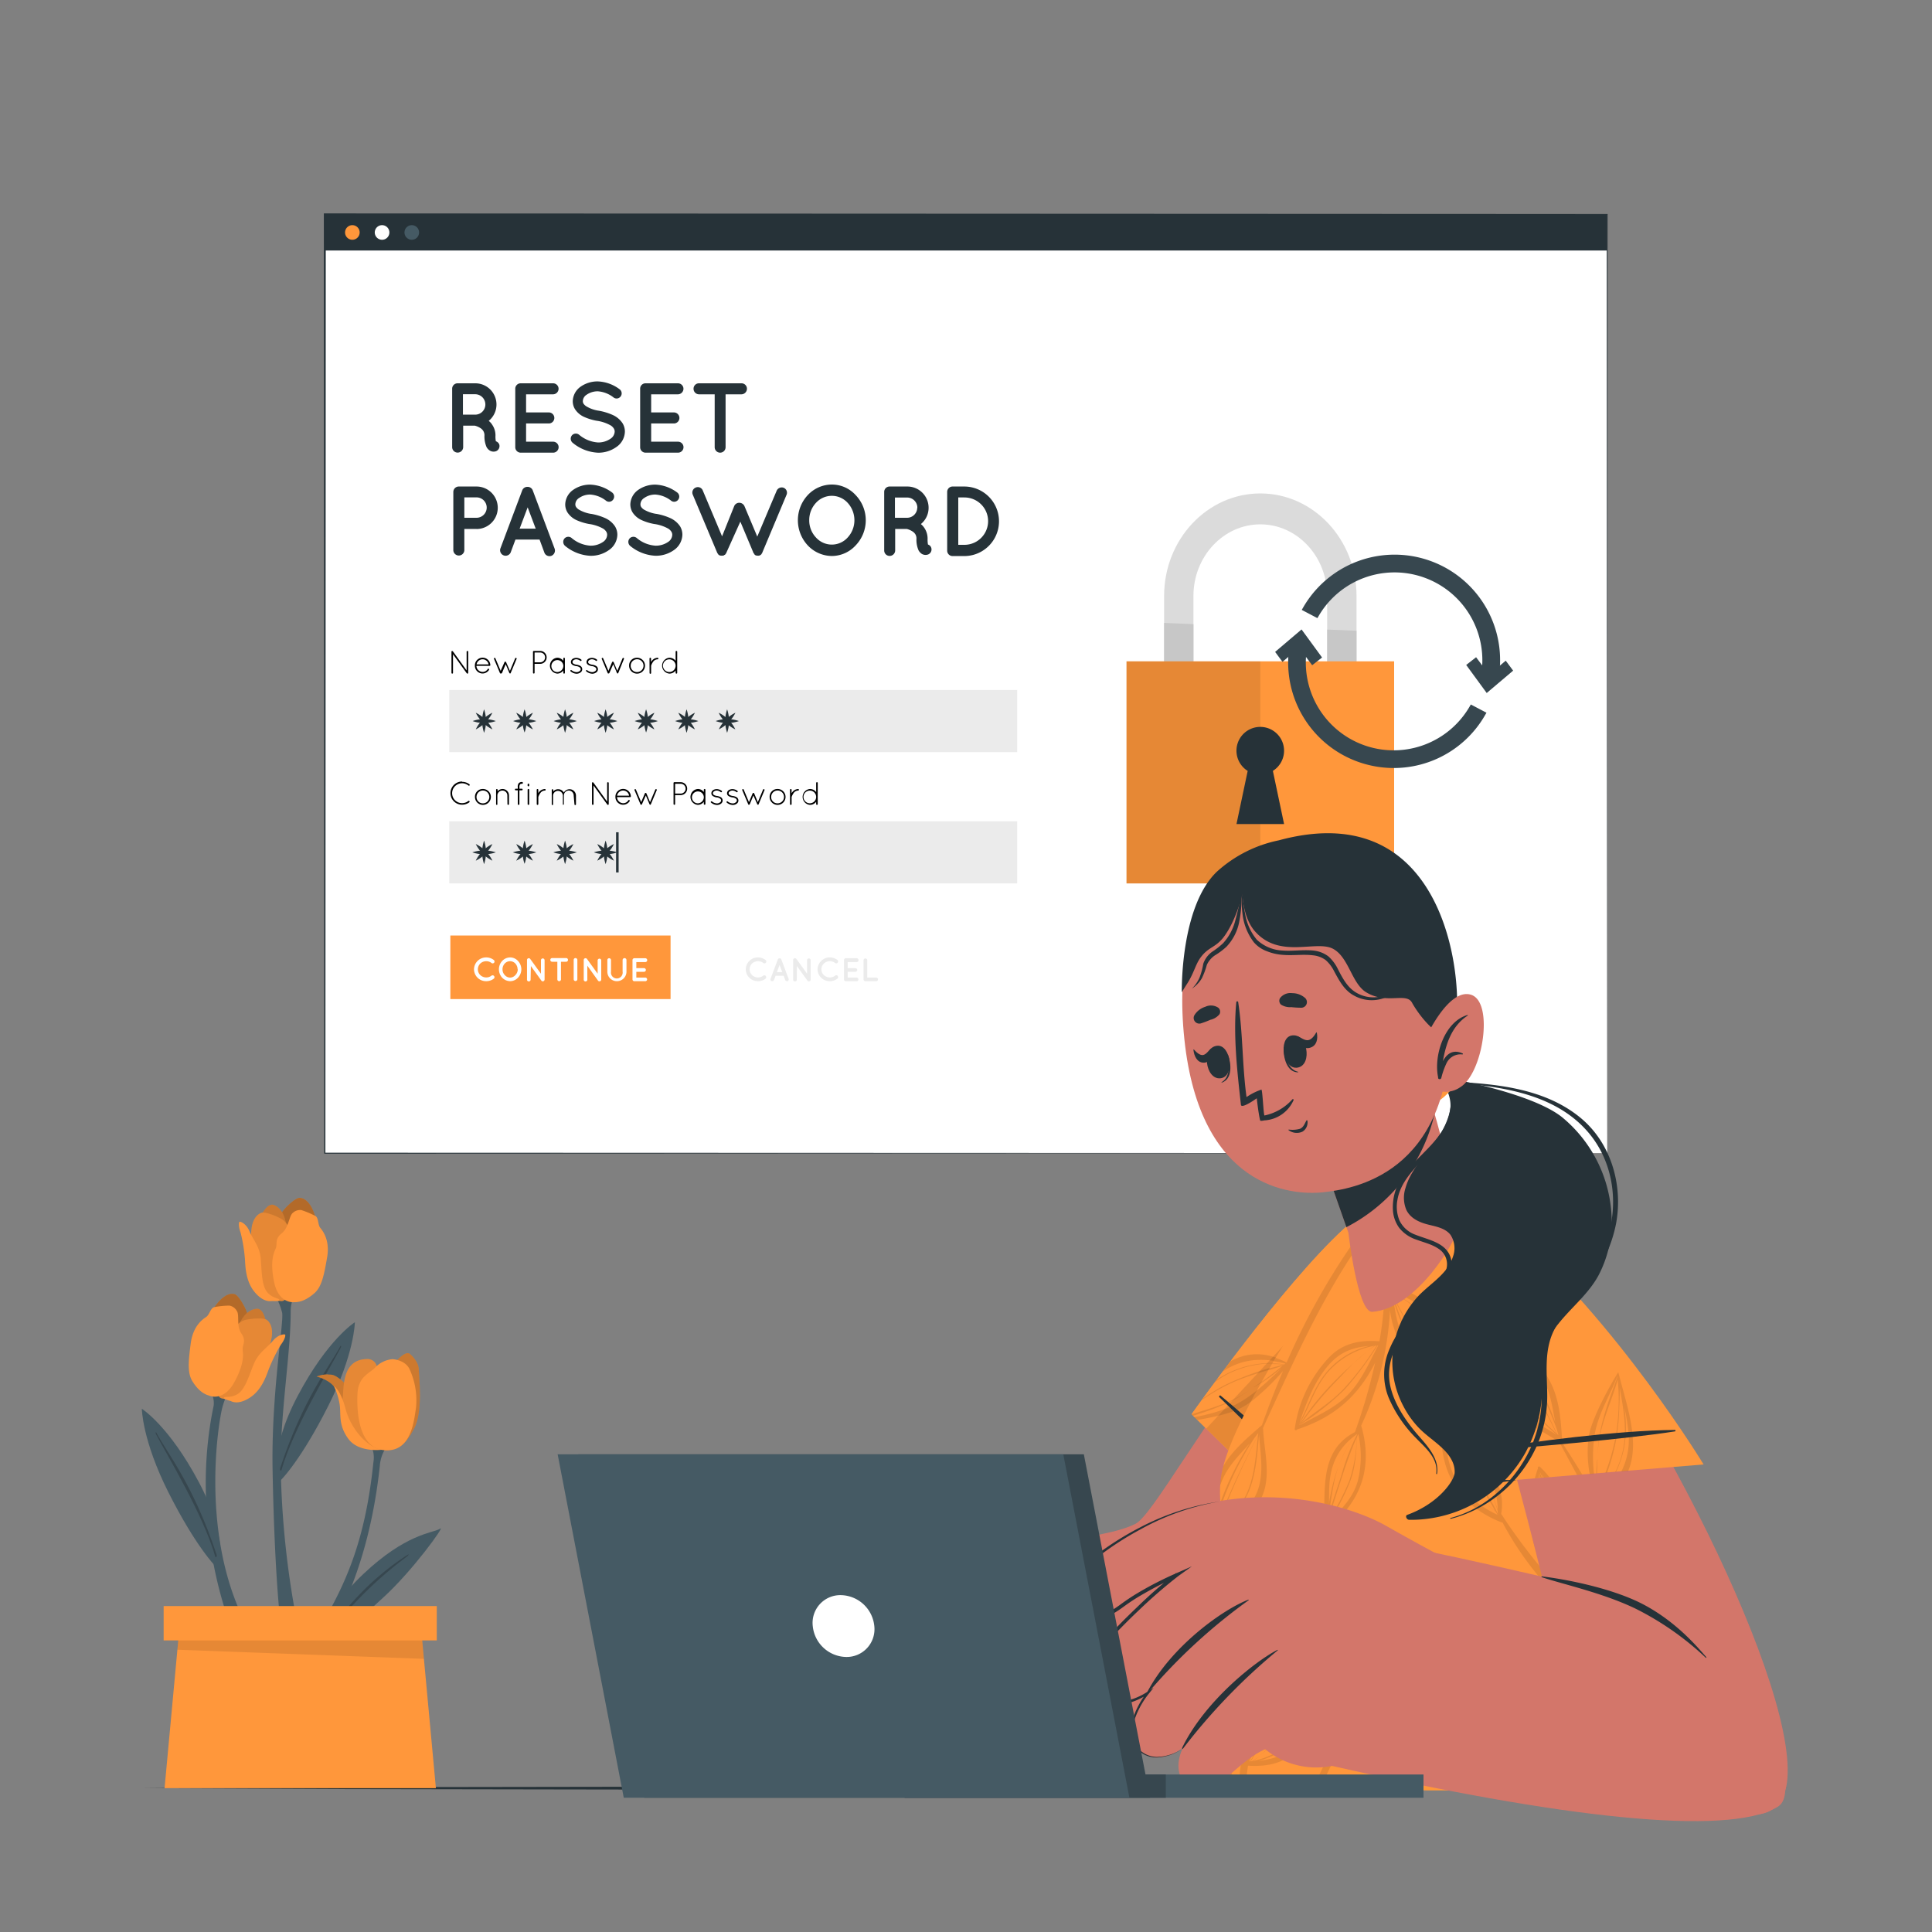 <svg xmlns="http://www.w3.org/2000/svg" viewBox="0 0 500 500"><rect x="0" y="0" width="500" height="500" fill="#808080" stroke="none"/><g id="freepik--Table--inject-45"><polygon points="36.71 462.77 90.03 462.52 143.35 462.44 250 462.27 356.64 462.43 409.97 462.52 463.29 462.77 409.97 463.01 356.64 463.1 250 463.27 143.35 463.1 90.03 463.01 36.71 462.77" style="fill:#263238"></polygon></g><g id="freepik--Plant--inject-45"><path d="M71,335.65s.92,0,2,4c.57,2.19-2.79,20.76-2.46,40.48.25,14.8,1,31,2.11,40.25,0,0,1.08,2.17,4.63,1.51a230.87,230.87,0,0,1-4.63-42.29c-.15-13.87,2.66-29.71,2.58-40.5a9.38,9.38,0,0,1,.91-3.76Z" style="fill:#455a64"></path><path d="M74.28,330.51s-4.15-3.09-4-7.81,1.8-8.38,4.11-10.61S77.51,310,77.51,310s2.59-.34,4.16,5.09,3.12,10,1.25,12.8C79.33,333.16,74.28,330.51,74.28,330.51Z" style="fill:#FF973B"></path><path d="M74.28,330.51s-4.15-3.09-4-7.81,1.8-8.38,4.11-10.61S77.51,310,77.51,310s2.59-.34,4.16,5.09,3.12,10,1.25,12.8C79.33,333.16,74.28,330.51,74.28,330.51Z" style="opacity:0.3"></path><path d="M67.37,323.45s-1.78-4.6-.18-8.09,2.79-3.5,3.14-3.59,2.62.57,3.46,3.92.82,5.72.28,7.11-2.74,2.42-2.74,2.42A4.46,4.46,0,0,1,67.37,323.45Z" style="fill:#FF973B"></path><path d="M67.37,323.45s-1.78-4.6-.18-8.09,2.79-3.5,3.14-3.59,2.62.57,3.46,3.92.82,5.72.28,7.11-2.74,2.42-2.74,2.42A4.46,4.46,0,0,1,67.37,323.45Z" style="opacity:0.2"></path><path d="M67.57,313.91s-1.88.49-2.43,3.71a21.83,21.83,0,0,0,.35,7.67c.2.69.74,7.3,4.19,9.93s4.12,1,4.12,1a7.11,7.11,0,0,0,3-5.56,25.83,25.83,0,0,0-1-9.9c-.94-2.83-1.31-4.42-3.24-5.44S68.25,313.55,67.57,313.91Z" style="fill:#FF973B"></path><path d="M67.57,313.91s-1.88.49-2.43,3.71a21.83,21.83,0,0,0,.35,7.67c.2.69.74,7.3,4.19,9.93s4.12,1,4.12,1a7.11,7.11,0,0,0,3-5.56,25.83,25.83,0,0,0-1-9.9c-.94-2.83-1.31-4.42-3.24-5.44S68.25,313.55,67.57,313.91Z" style="opacity:0.1"></path><path d="M76.28,337s-4.16.66-5.36-5.3.22-7.92.5-8.76-.07-1.77.59-2.79,1.08-.8,1.91-2.17,1.09-3.39,1.77-4a2.8,2.8,0,0,1,2.27-.82,23.4,23.4,0,0,1,3.54,1.47c1,.38.71,2.29,1.37,3.11s2.58,3.19,1.78,7.73-1.36,7.58-3.37,9.29S77.65,337,76.28,337Z" style="fill:#FF973B"></path><path d="M70.39,336.7c-.72.11-2.45.17-4.55-2.39-2.57-3.13-2.31-7.62-2.48-8.77A40.79,40.79,0,0,0,62.27,319c-.63-1.71-.47-2.69-.28-2.81s1.75.46,2.58,2.48,2.6,3.89,2.89,6.86.15,7.23,1.79,9,3.43,1.33,3,2.15A15.54,15.54,0,0,1,70.39,336.7Z" style="fill:#FF973B"></path><path d="M71.82,383.8s-2.48-8,5.26-22.61,14.76-19,14.76-19-.07,8.13-6.87,21.63S72.86,383.2,71.82,383.8Z" style="fill:#455a64"></path><path d="M88.05,348.45c.23-.42.32,0,.1.4-2.75,5.18-12.24,20.8-15.3,31.57-.13.45-.5,0-.35-.46C78.5,361.8,85.26,353.72,88.05,348.45Z" style="fill:#37474f"></path><path d="M91.3,370.58s.52-10.19-2.27-12.77-3.39-1.91-4.21-2.11a7.73,7.73,0,0,0-2.88.55s4.22.95,5.18,3.82Z" style="fill:#FF973B"></path><path d="M91.3,370.58s.52-10.19-2.27-12.77-3.39-1.91-4.21-2.11a7.73,7.73,0,0,0-2.88.55s4.22.95,5.18,3.82Z" style="opacity:0.2"></path><path d="M95.75,373.68a6.69,6.69,0,0,1,.9,4.63c-2.27,22-7.87,33.7-17.05,48,0,0-1.81,4.62.45,3.58,0,0,14.48-15.3,18.25-50.53,0,0,.17-4,2.78-5.7C101.08,373.67,96.18,372.5,95.75,373.68Z" style="fill:#455a64"></path><path d="M95,351.72a2.45,2.45,0,0,1,2.56,2.14c.54,2.36,4.81,15.16,3,18.84S98,374.8,96.38,375c-1.77.26-5.6-2.31-6.25-4.4s-1.77-6.38-1.43-8.83S88.35,351.8,95,351.72Z" style="fill:#FF973B"></path><path d="M95,351.72a2.45,2.45,0,0,1,2.56,2.14c.54,2.36,4.81,15.16,3,18.84S98,374.8,96.38,375c-1.77.26-5.6-2.31-6.25-4.4s-1.77-6.38-1.43-8.83S88.35,351.8,95,351.72Z" style="opacity:0.1"></path><path d="M106.17,350.47s2.11,1.78,2.19,3.8,1.15,11-1.17,15.41-4.26,5.63-7.51,5.61,2.47-22.6,2.47-22.6S105,349.21,106.17,350.47Z" style="fill:#FF973B"></path><path d="M106.17,350.47s2.11,1.78,2.19,3.8,1.15,11-1.17,15.41-4.26,5.63-7.51,5.61,2.47-22.6,2.47-22.6S105,349.21,106.17,350.47Z" style="opacity:0.2"></path><path d="M101.6,351.75s3.19.15,4.36,2.52a19.23,19.23,0,0,1,1.69,10.16c-.54,3.43-1.27,11.83-8.63,10.83-5.56-.76-6.78-8.26-6.51-14.46.19-4.55,3-5.25,4.58-6.88A7,7,0,0,1,101.6,351.75Z" style="fill:#FF973B"></path><path d="M98.94,375.18s-6.13.88-8.82-2.85-1.79-6.38-2.24-9a17.16,17.16,0,0,0-1.45-4.57s1.68.81,3,5.85S95,374.72,98.94,375.18Z" style="fill:#FF973B"></path><path d="M80.12,429.21s2.66-11.29,14-21.94c10.81-10.2,17.61-10.51,19.55-11.52l.23-.14c1.57-1.13-7.18,11-14.77,17.88S85.34,426.81,80.12,429.21Z" style="fill:#455a64"></path><path d="M105.54,402.35C96,408.47,89.17,416.2,83.29,424.84c-.27.4-.55,1.22-.28.83a100.44,100.44,0,0,1,22.3-22.83C105.69,402.55,105.94,402.1,105.54,402.35Z" style="fill:#37474f"></path><path d="M57.81,355.54s4.87-1.73,6.12-6.29.74-8.54-.81-11.36-2.35-2.95-2.35-2.95-2.37-1.09-5.47,3.64-5.93,8.65-5,11.86C52.2,356.58,57.81,355.54,57.81,355.54Z" style="fill:#FF973B"></path><path d="M57.81,355.54s4.87-1.73,6.12-6.29.74-8.54-.81-11.36-2.35-2.95-2.35-2.95-2.37-1.09-5.47,3.64-5.93,8.65-5,11.86C52.2,356.58,57.81,355.54,57.81,355.54Z" style="opacity:0.3"></path><path d="M59.53,360.31s-.92,0-2,4c-1,3.84-5.43,30.78,4.83,53.35,0,0,.94,3.86-2.61,3.21,0,0-10.93-26.28-4.45-57.11a5.62,5.62,0,0,0-.91-3.76Z" style="fill:#455a64"></path><path d="M66.49,350.83S69.55,347,69,343.15s-1.64-4.17-2-4.36-2.67-.23-4.46,2.73-2.46,5.23-2.36,6.71,1.91,3.12,1.91,3.12A4.5,4.5,0,0,0,66.49,350.83Z" style="fill:#FF973B"></path><path d="M66.49,350.83S69.55,347,69,343.15s-1.64-4.17-2-4.36-2.67-.23-4.46,2.73-2.46,5.23-2.36,6.71,1.91,3.12,1.91,3.12A4.5,4.5,0,0,0,66.49,350.83Z" style="opacity:0.2"></path><path d="M69.11,341.65s1.65,1,1.23,4.26a21.82,21.82,0,0,1-2.6,7.22c-.38.61-2.85,6.76-6.93,8.26s-4.22-.26-4.22-.26a7.12,7.12,0,0,1-1.27-6.21,25.67,25.67,0,0,1,3.88-9.17c1.73-2.43,2.56-3.84,4.7-4.24S68.57,341.1,69.11,341.65Z" style="fill:#FF973B"></path><path d="M69.11,341.65s1.65,1,1.23,4.26a21.82,21.82,0,0,1-2.6,7.22c-.38.61-2.85,6.76-6.93,8.26s-4.22-.26-4.22-.26a7.12,7.12,0,0,1-1.27-6.21,25.67,25.67,0,0,1,3.88-9.17c1.73-2.43,2.56-3.84,4.7-4.24S68.57,341.1,69.11,341.65Z" style="opacity:0.1"></path><path d="M54,361.14s3.78,1.86,6.68-3.49,2.12-7.63,2.11-8.52.58-1.66.26-2.84-.81-1.08-1.2-2.63,0-3.57-.52-4.31a2.79,2.79,0,0,0-1.93-1.46,21.88,21.88,0,0,0-3.81.37c-1.08.06-1.35,2-2.23,2.57s-3.41,2.29-4,6.85-.93,7.65.49,9.88S52.67,360.76,54,361.14Z" style="fill:#FF973B"></path><path d="M59.71,362.59c.65.32,2.28.89,5.05-.94,3.38-2.23,4.45-6.6,4.94-7.65a42,42,0,0,1,3-6c1.1-1.45,1.23-2.43,1.09-2.6s-1.81-.08-3.19,1.62S67,350,65.8,352.74s-2.27,6.87-4.36,8.08-3.66.26-3.5,1.17A14,14,0,0,0,59.71,362.59Z" style="fill:#FF973B"></path><path d="M56.74,406.2s2.48-8-5.27-22.61-14.76-19-14.76-19,.08,8.13,6.88,21.63S55.7,405.6,56.74,406.2Z" style="fill:#455a64"></path><path d="M40.5,370.84c-.22-.41-.31,0-.09.41,2.74,5.18,12.23,20.79,15.29,31.57.13.45.5,0,.36-.46C50.05,384.2,43.29,376.11,40.5,370.84Z" style="fill:#37474f"></path><polygon points="42.59 462.77 112.81 462.77 109.71 429.31 109.03 421.93 46.37 421.93 45.69 429.31 42.59 462.77" style="fill:#FF973B"></polygon><polygon points="45.9 426.95 109.71 429.31 109.03 421.93 46.37 421.93 45.9 426.95" style="opacity:0.1"></polygon><rect x="42.35" y="415.66" width="70.69" height="8.89" transform="translate(155.39 840.2) rotate(180)" style="fill:#FF973B"></rect></g><g id="freepik--Window--inject-45"><rect x="84.06" y="55.48" width="331.88" height="242.94" style="fill:#fff"></rect><path d="M415.94,298.43l-331.88.15h-.15v-.15l-.1-242.95v-.25h.25l331.88.15h.11v.1Zm0,0-.11-242.95.11.11-331.88.14.25-.25-.1,243-.15-.16Z" style="fill:#263238"></path><rect x="84.06" y="55.48" width="331.88" height="9.35" style="fill:#263238"></rect><path d="M93.08,60.16a1.89,1.89,0,1,1-1.89-1.89A1.89,1.89,0,0,1,93.08,60.16Z" style="fill:#FF973B"></path><path d="M100.77,60.16a1.89,1.89,0,1,1-1.89-1.89A1.89,1.89,0,0,1,100.77,60.16Z" style="fill:#fff"></path><path d="M108.46,60.16a1.89,1.89,0,1,1-1.89-1.89A1.89,1.89,0,0,1,108.46,60.16Z" style="fill:#455a64"></path><path d="M129.2,115a1.43,1.43,0,0,1-.9,1.8,2,2,0,0,1-.56.08h0a1.8,1.8,0,0,1-1-.29,2.43,2.43,0,0,1-.82-.89,6.91,6.91,0,0,1-.54-3.08,2.18,2.18,0,0,0-.31-1.1,2.31,2.31,0,0,0-.77-.75,4.77,4.77,0,0,0-1.43-.61h-3v5.56a1.43,1.43,0,0,1-1.44,1.41,1.41,1.41,0,0,1-1.41-1.41V100.61a1.39,1.39,0,0,1,1.41-1.41H123a5.48,5.48,0,0,1,3.48,9.72,3.9,3.9,0,0,1,.9,1,4.87,4.87,0,0,1,.85,2.77,6.28,6.28,0,0,0,.1,1.51A1.41,1.41,0,0,1,129.2,115Zm-3.59-10.31a2.64,2.64,0,0,0-2.64-2.66h-3.16v5.28H123A2.63,2.63,0,0,0,125.61,104.71Z" style="fill:#263238"></path><path d="M133.35,115.74V100.61a1.39,1.39,0,0,1,1.41-1.41h8.39a1.42,1.42,0,0,1,1.41,1.41,1.45,1.45,0,0,1-1.41,1.44h-7v4.69h6a1.43,1.43,0,0,1,0,2.85h-6v4.72h7a1.42,1.42,0,0,1,0,2.84h-8.31c-.05,0-.05,0-.05,0l0,0A1.41,1.41,0,0,1,133.35,115.74Z" style="fill:#263238"></path><path d="M148,112.69a1.34,1.34,0,0,1,1.87-.18,8.44,8.44,0,0,0,4.9,2,5.55,5.55,0,0,0,3.2-.95,2.33,2.33,0,0,0,1.11-1.85,1.51,1.51,0,0,0-.23-.82,2.54,2.54,0,0,0-.77-.77,10.41,10.41,0,0,0-3.52-1.21h-.05a14.08,14.08,0,0,1-3.31-1,5.48,5.48,0,0,1-2.38-2,3.87,3.87,0,0,1-.59-2.1,4.76,4.76,0,0,1,2.05-3.75,7.6,7.6,0,0,1,4.44-1.35,10,10,0,0,1,5.59,2,1.32,1.32,0,0,1,.36,1.82,1.3,1.3,0,0,1-1.82.38,7.47,7.47,0,0,0-4.13-1.64,5,5,0,0,0-2.88.87,2.05,2.05,0,0,0-1,1.62,1.24,1.24,0,0,0,.18.72,2.59,2.59,0,0,0,.69.66A8.58,8.58,0,0,0,155,106.3H155a15.17,15.17,0,0,1,3.54,1.08,6,6,0,0,1,2.56,2.13,4.09,4.09,0,0,1,.62,2.18,4.94,4.94,0,0,1-2.21,4,8,8,0,0,1-4.74,1.47,11.06,11.06,0,0,1-6.57-2.57A1.36,1.36,0,0,1,148,112.69Z" style="fill:#263238"></path><path d="M165.67,115.74V100.61a1.38,1.38,0,0,1,1.41-1.41h8.39a1.42,1.42,0,0,1,1.41,1.41,1.45,1.45,0,0,1-1.41,1.44h-6.95v4.69h6a1.43,1.43,0,0,1,0,2.85h-6v4.72h6.95a1.42,1.42,0,0,1,0,2.84h-8.31c-.06,0-.06,0-.06,0l0,0A1.4,1.4,0,0,1,165.67,115.74Z" style="fill:#263238"></path><path d="M191.86,102.05h-4.08v13.69a1.41,1.41,0,0,1-2.82,0V102.05H180.9a1.43,1.43,0,0,1-1.41-1.44,1.39,1.39,0,0,1,1.41-1.41h11a1.4,1.4,0,0,1,1.41,1.41A1.45,1.45,0,0,1,191.86,102.05Z" style="fill:#263238"></path><path d="M123.32,136.89h-3.15v5.57a1.43,1.43,0,0,1-2.85,0V127.32a1.41,1.41,0,0,1,1.41-1.41h4.59a5.49,5.49,0,1,1,0,11ZM120.17,134h3.15a2.64,2.64,0,1,0,0-5.28h-3.15Z" style="fill:#263238"></path><path d="M139.64,139.64H133.4L132.15,143a1.43,1.43,0,0,1-2.67-1l5.67-15.1a1.42,1.42,0,0,1,1.36-.9,1.4,1.4,0,0,1,1.36.9l5.67,15.1a1.47,1.47,0,0,1-.85,1.85,1.44,1.44,0,0,1-.49.08,1.4,1.4,0,0,1-1.31-.9Zm-1-2.83-2.08-5.51-2.08,5.51Z" style="fill:#263238"></path><path d="M146.05,139.4a1.34,1.34,0,0,1,1.87-.18,8.31,8.31,0,0,0,4.9,2,5.58,5.58,0,0,0,3.21-.95,2.29,2.29,0,0,0,1.1-1.85,1.51,1.51,0,0,0-.23-.82,2.66,2.66,0,0,0-.77-.77,10.43,10.43,0,0,0-3.52-1.2h-.05a14.08,14.08,0,0,1-3.31-1,5.54,5.54,0,0,1-2.38-2,3.92,3.92,0,0,1-.59-2.11,4.74,4.74,0,0,1,2.05-3.74,7.61,7.61,0,0,1,4.44-1.36,10.1,10.1,0,0,1,5.59,2,1.32,1.32,0,0,1,.36,1.82,1.29,1.29,0,0,1-1.82.39,7.47,7.47,0,0,0-4.13-1.64,4.89,4.89,0,0,0-2.87.87,2,2,0,0,0-1,1.61,1.22,1.22,0,0,0,.18.72,2.45,2.45,0,0,0,.69.67A8.94,8.94,0,0,0,153,133h.05a15.17,15.17,0,0,1,3.54,1.07,6,6,0,0,1,2.56,2.13,4.14,4.14,0,0,1,.62,2.18,4.94,4.94,0,0,1-2.21,4,8,8,0,0,1-4.74,1.46,11.08,11.08,0,0,1-6.57-2.56A1.37,1.37,0,0,1,146.05,139.4Z" style="fill:#263238"></path><path d="M162.9,139.4a1.34,1.34,0,0,1,1.87-.18,8.31,8.31,0,0,0,4.9,2,5.58,5.58,0,0,0,3.21-.95,2.29,2.29,0,0,0,1.1-1.85,1.51,1.51,0,0,0-.23-.82,2.66,2.66,0,0,0-.77-.77,10.36,10.36,0,0,0-3.51-1.2h-.06a13.86,13.86,0,0,1-3.3-1,5.51,5.51,0,0,1-2.39-2,4,4,0,0,1-.59-2.11,4.74,4.74,0,0,1,2.05-3.74,7.61,7.61,0,0,1,4.44-1.36,10.1,10.1,0,0,1,5.59,2,1.32,1.32,0,0,1,.36,1.82,1.29,1.29,0,0,1-1.82.39,7.47,7.47,0,0,0-4.13-1.64,4.92,4.92,0,0,0-2.87.87,2,2,0,0,0-1,1.61,1.22,1.22,0,0,0,.18.72,2.45,2.45,0,0,0,.69.67,9,9,0,0,0,3.21,1.13h.05a15.17,15.17,0,0,1,3.54,1.07,6.06,6.06,0,0,1,2.57,2.13,4.22,4.22,0,0,1,.61,2.18,5,5,0,0,1-2.2,4,8.07,8.07,0,0,1-4.75,1.46,11.08,11.08,0,0,1-6.57-2.56A1.37,1.37,0,0,1,162.9,139.4Z" style="fill:#263238"></path><path d="M203.58,128l-6.29,15a.68.68,0,0,1-.12.24l0,0a1.53,1.53,0,0,1-.13.16c0,.05,0,.05,0,.07a1,1,0,0,0-.18.13h0c-.08,0-.13.13-.23.15h0s0,0,0,0a1.23,1.23,0,0,0-.21.05h0a.64.64,0,0,1-.25,0,.66.66,0,0,1-.24,0h-.07a1,1,0,0,0-.18-.05s0,0-.05,0a.44.44,0,0,1-.23-.15h0l-.18-.13,0-.07c0-.06-.08-.11-.1-.16s-.05,0-.05,0a.66.66,0,0,1-.11-.24l-3.36-8L188,143a1.33,1.33,0,0,1-.1.24,0,0,0,0,0,0,0l-.16.16c0,.05,0,.05,0,.07a.65.65,0,0,0-.16.13h-.05c-.08,0-.15.13-.2.15h0a0,0,0,0,0,0,0,.44.44,0,0,0-.2.05h-.08a.61.61,0,0,1-.23,0,.77.77,0,0,1-.26,0h-.07a1,1,0,0,0-.18-.05s0,0-.05,0a.61.61,0,0,1-.23-.15h0c-.08-.05-.1-.1-.18-.13l0-.07c-.05-.06-.08-.11-.13-.16v0a2.6,2.6,0,0,1-.13-.24l-6.31-15a1.39,1.39,0,0,1,.77-1.82,1.37,1.37,0,0,1,1.82.74l5,11.88L190,131a1.41,1.41,0,0,1,1.33-.88,1.48,1.48,0,0,1,1.34.88l3.31,7.87L201,127a1.43,1.43,0,0,1,1.87-.74A1.38,1.38,0,0,1,203.58,128Z" style="fill:#263238"></path><path d="M221.45,128.14a9.4,9.4,0,0,1,0,13,8.39,8.39,0,0,1-6.13,2.75,8.64,8.64,0,0,1-6.28-2.75,9.56,9.56,0,0,1,0-13,8.55,8.55,0,0,1,6.28-2.74A8.31,8.31,0,0,1,221.45,128.14Zm-.33,6.49a6.66,6.66,0,0,0-1.74-4.49,5.54,5.54,0,0,0-8.21,0,6.52,6.52,0,0,0-1.74,4.49,6.42,6.42,0,0,0,1.74,4.47,5.5,5.5,0,0,0,8.21,0A6.56,6.56,0,0,0,221.12,134.63Z" style="fill:#263238"></path><path d="M241,141.74a1.4,1.4,0,0,1-.9,1.79,2,2,0,0,1-.56.08h0a1.88,1.88,0,0,1-1-.28,2.64,2.64,0,0,1-.82-.9,6.88,6.88,0,0,1-.54-3.08,2.11,2.11,0,0,0-.3-1.1,2.38,2.38,0,0,0-.77-.74,4.89,4.89,0,0,0-1.44-.62h-3v5.57a1.43,1.43,0,0,1-1.43,1.41,1.4,1.4,0,0,1-1.41-1.41V127.32a1.39,1.39,0,0,1,1.41-1.41h4.59a5.49,5.49,0,0,1,5.49,5.52,5.42,5.42,0,0,1-2,4.2,4.3,4.3,0,0,1,.9,1,4.91,4.91,0,0,1,.84,2.77,7,7,0,0,0,.1,1.52A1.33,1.33,0,0,1,241,141.74Zm-3.59-10.31a2.64,2.64,0,0,0-2.64-2.67h-3.16V134h3.16A2.63,2.63,0,0,0,237.38,131.43Z" style="fill:#263238"></path><path d="M245.13,142.46V127.32a1.39,1.39,0,0,1,1.41-1.41h3a9,9,0,0,1,0,18h-3A1.4,1.4,0,0,1,245.13,142.46ZM248,141h1.59a6.13,6.13,0,0,0,0-12.26H248Z" style="fill:#263238"></path><path d="M117.24,169.32v4.81a.2.2,0,0,1-.4,0v-5.39a.21.21,0,0,1,.07-.23.23.23,0,0,1,.29.05l3.56,4.94v-4.78a.21.21,0,1,1,.41,0v5.41a.2.2,0,0,1-.21.2.19.19,0,0,1-.16-.08s0,0,0,0Z"></path><path d="M122.9,172.28a2,2,0,0,1,4-.15h0v0a.19.19,0,0,1-.2.19H123.3a1.63,1.63,0,0,0,1.6,1.58,1.54,1.54,0,0,0,1.32-.75.2.2,0,0,1,.27-.07.21.21,0,0,1,.07.29,2,2,0,0,1-1.66.93A2,2,0,0,1,122.9,172.28Zm.43-.33h3.11a1.58,1.58,0,0,0-1.54-1.33A1.6,1.6,0,0,0,123.33,172Z"></path><path d="M129.47,174.3a.2.2,0,0,1-.08-.1l-1.54-3.67a.19.19,0,0,1,.1-.26.2.2,0,0,1,.26.11l1.36,3.24,1-2.26a.22.22,0,0,1,.4,0l1,2.26,1.35-3.24a.22.22,0,0,1,.27-.11.19.19,0,0,1,.1.26l-1.53,3.66a.25.25,0,0,1-.08.1.18.18,0,0,1-.1,0h0a.2.2,0,0,1-.16-.13h0l-.95-2.27-.95,2.27h0a.2.2,0,0,1-.18.13l-.07,0Z"></path><path d="M137.94,168.66a.2.2,0,0,1,.2-.2h1.66a1.67,1.67,0,1,1,0,3.34l-1.45,0v2.31a.2.2,0,0,1-.21.2.2.2,0,0,1-.2-.2Zm1.86,2.75a1.29,1.29,0,0,0,1.27-1.28,1.27,1.27,0,0,0-1.27-1.26h-1.45v2.54Z"></path><path d="M146.19,170.42v3.71a.2.2,0,1,1-.4,0v-.61a2,2,0,0,1-1.55.81,2.06,2.06,0,0,1,0-4.11,2,2,0,0,1,1.55.8v-.6a.2.2,0,0,1,.4,0Zm-.4,1.85a1.55,1.55,0,1,0-1.55,1.66A1.61,1.61,0,0,0,145.79,172.27Z"></path><path d="M147.65,173.47a.2.2,0,0,1,.29,0,2.16,2.16,0,0,0,1.25.48,1.23,1.23,0,0,0,.79-.26.61.61,0,0,0,.31-.5.65.65,0,0,0-.3-.5,1.86,1.86,0,0,0-.87-.3h0a2.37,2.37,0,0,1-.93-.32.85.85,0,0,1-.44-.74,1,1,0,0,1,.44-.81,1.83,1.83,0,0,1,1-.27,2.2,2.2,0,0,1,1.22.44.21.21,0,0,1,.06.29.2.2,0,0,1-.27.06,1.79,1.79,0,0,0-1-.42,1.23,1.23,0,0,0-.78.24.6.6,0,0,0-.26.47.48.48,0,0,0,.23.41,2,2,0,0,0,.84.29h0a2.74,2.74,0,0,1,1,.33,1,1,0,0,1,0,1.67,1.69,1.69,0,0,1-1,.33,2.46,2.46,0,0,1-1.51-.59A.18.18,0,0,1,147.65,173.47Z"></path><path d="M151.7,173.47a.19.19,0,0,1,.28,0,2.22,2.22,0,0,0,1.26.48,1.18,1.18,0,0,0,.78-.26.61.61,0,0,0,.31-.5.64.64,0,0,0-.29-.5,1.9,1.9,0,0,0-.87-.3h0a2.31,2.31,0,0,1-.93-.32.86.86,0,0,1-.45-.74,1,1,0,0,1,.45-.81,1.82,1.82,0,0,1,1-.27,2.23,2.23,0,0,1,1.23.44.21.21,0,0,1-.22.35,1.73,1.73,0,0,0-1-.42,1.27,1.27,0,0,0-.78.24.63.63,0,0,0-.26.47.49.49,0,0,0,.24.41,2,2,0,0,0,.84.29h0a2.63,2.63,0,0,1,1,.33,1,1,0,0,1,.46.84,1,1,0,0,1-.46.83,1.71,1.71,0,0,1-1,.33,2.52,2.52,0,0,1-1.52-.59A.19.19,0,0,1,151.7,173.47Z"></path><path d="M157.36,174.3a.2.2,0,0,1-.08-.1l-1.54-3.67a.19.19,0,0,1,.1-.26.2.2,0,0,1,.26.11l1.36,3.24.95-2.26a.22.22,0,0,1,.4,0l.95,2.26,1.35-3.24a.21.21,0,0,1,.26-.11.19.19,0,0,1,.11.26L160,174.19a.25.25,0,0,1-.08.1.18.18,0,0,1-.1,0h0a.2.2,0,0,1-.16-.13h0l-.95-2.27-1,2.27h0a.2.2,0,0,1-.18.13l-.07,0Z"></path><path d="M164.76,170.22a2.06,2.06,0,1,1-1.95,2.05A2,2,0,0,1,164.76,170.22Zm0,3.71a1.66,1.66,0,1,0-1.54-1.66A1.61,1.61,0,0,0,164.76,173.93Z"></path><path d="M168.09,170.43a.2.2,0,0,1,.21-.2.19.19,0,0,1,.19.2v.9l.06-.1a2,2,0,0,1,1.64-1,.19.19,0,0,1,.2.2.2.2,0,0,1-.2.2,1.48,1.48,0,0,0-1.19.67,3.29,3.29,0,0,0-.49,1,.1.1,0,0,0,0,.06v1.81a.2.2,0,0,1-.19.2.2.2,0,0,1-.21-.2Z"></path><path d="M174.85,173.53a2,2,0,0,1-1.58.8,2.06,2.06,0,0,1,0-4.11,2,2,0,0,1,1.58.8v-2.36a.2.2,0,0,1,.21-.2.2.2,0,0,1,.2.2v5.47a.2.2,0,0,1-.2.2.2.2,0,0,1-.21-.2Zm0-1.18v-.14a1.64,1.64,0,1,0,0,.14Z"></path><rect x="116.27" y="178.57" width="146.98" height="16.08" style="fill:#ebebeb"></rect><path d="M119.61,202.34a3.11,3.11,0,0,1,1.9.65.21.21,0,0,1,0,.29.2.2,0,0,1-.29,0,2.67,2.67,0,0,0-1.64-.57,2.57,2.57,0,1,0,0,5.14,2.51,2.51,0,0,0,1.63-.57.22.22,0,0,1,.27.34,3.11,3.11,0,0,1-1.9.64,3,3,0,1,1,0-6Z"></path><path d="M124.86,204.19a2.06,2.06,0,1,1-1.94,2.05A2,2,0,0,1,124.86,204.19Zm0,3.71a1.66,1.66,0,1,0-1.54-1.66A1.62,1.62,0,0,0,124.86,207.9Z"></path><path d="M131.3,205.87A1.27,1.27,0,0,0,130,204.6a1.29,1.29,0,0,0-1.28,1.27v2.26s0,.07,0,.09a.18.18,0,0,1-.15.08h-.05a.21.21,0,0,1-.13-.11,0,0,0,0,1,0,0h0V204.4a.19.19,0,0,1,.2-.2.19.19,0,0,1,.19.2v.39a1.67,1.67,0,0,1,2.95,1.08v2.23a.2.2,0,1,1-.4,0Z"></path><path d="M135.32,202.64a.21.21,0,0,1-.2.2c-.29,0-.44.06-.52.16a1,1,0,0,0-.17.68v.44H135a.21.21,0,1,1,0,.41h-.58v3.58a.21.21,0,0,1-.2.2.21.21,0,0,1-.21-.2v-3.58h-.55a.2.2,0,0,1-.2-.21.2.2,0,0,1,.2-.2H134v-.44a1.4,1.4,0,0,1,.26-1,1.12,1.12,0,0,1,.84-.3A.22.22,0,0,1,135.32,202.64Z"></path><path d="M136.55,203.05a.21.21,0,1,1,.41,0v.19a.21.21,0,1,1-.41,0Zm0,1.34a.19.19,0,0,1,.2-.2.2.2,0,0,1,.21.2v3.71a.2.2,0,0,1-.21.2.2.2,0,0,1-.2-.2Z"></path><path d="M138.9,204.4a.2.2,0,0,1,.21-.2.2.2,0,0,1,.2.2v.9a.93.93,0,0,1,.05-.1,2,2,0,0,1,1.65-1,.19.19,0,0,1,.2.2.2.2,0,0,1-.2.2,1.47,1.47,0,0,0-1.19.67,3.68,3.68,0,0,0-.5,1,.18.18,0,0,0,0,.06v1.81a.21.21,0,0,1-.41,0Z"></path><path d="M148.47,205.87a1.3,1.3,0,0,0-1.28-1.28,1.28,1.28,0,0,0-1.26,1.28v2.28h0a.22.22,0,0,1-.1.11.19.19,0,0,1-.1,0h-.06l0,0,0,0,0,0h0s0,0,0,0v-.07h0v-2.24a1.27,1.27,0,1,0-2.54,0v2.24a.19.19,0,0,1-.09.16l0,0h-.08a.22.22,0,0,1-.17-.15v-3.76a.19.19,0,0,1,.19-.19.19.19,0,0,1,.2.19v.39a1.64,1.64,0,0,1,1.27-.58,1.67,1.67,0,0,1,1.47.87,1.7,1.7,0,0,1,1.47-.87,1.66,1.66,0,0,1,1.67,1.67v2.24a.19.19,0,0,1-.2.19.19.19,0,0,1-.19-.19Z"></path><path d="M153.61,203.29v4.81a.2.2,0,0,1-.4,0v-5.39a.21.21,0,0,1,.07-.23.23.23,0,0,1,.29.05l3.56,4.94v-4.78a.21.21,0,1,1,.41,0v5.41a.2.2,0,0,1-.21.2.19.19,0,0,1-.16-.08s0,0,0,0Z"></path><path d="M159.27,206.25a2,2,0,0,1,4-.15h0v0a.2.2,0,0,1-.2.19h-3.38a1.62,1.62,0,0,0,1.6,1.58,1.54,1.54,0,0,0,1.32-.75.2.2,0,0,1,.27-.07.22.22,0,0,1,.07.29,2,2,0,0,1-1.66.93A2,2,0,0,1,159.27,206.25Zm.43-.33h3.11a1.58,1.58,0,0,0-1.54-1.33A1.6,1.6,0,0,0,159.7,205.92Z"></path><path d="M165.84,208.27a.2.2,0,0,1-.08-.1l-1.54-3.67a.19.19,0,0,1,.1-.26.2.2,0,0,1,.26.11l1.36,3.24.95-2.26a.22.22,0,0,1,.4,0l.94,2.26,1.36-3.24a.21.21,0,0,1,.26-.11.19.19,0,0,1,.11.26l-1.53,3.66a.25.25,0,0,1-.08.1.21.21,0,0,1-.1,0h0a.2.2,0,0,1-.16-.13h0l-.95-2.27-1,2.27h0a.2.2,0,0,1-.18.13l-.07,0Z"></path><path d="M174.31,202.63a.2.2,0,0,1,.2-.2h1.66a1.67,1.67,0,1,1,0,3.34l-1.45,0v2.31a.2.2,0,0,1-.21.2.2.2,0,0,1-.2-.2Zm1.86,2.75a1.29,1.29,0,0,0,1.27-1.28,1.27,1.27,0,0,0-1.27-1.26h-1.45v2.54Z"></path><path d="M182.56,204.39v3.71a.21.21,0,0,1-.41,0v-.61a1.92,1.92,0,0,1-1.54.81,2.06,2.06,0,0,1,0-4.11,1.91,1.91,0,0,1,1.54.8v-.6a.2.2,0,0,1,.21-.2A.2.2,0,0,1,182.56,204.39Zm-.41,1.85a1.54,1.54,0,1,0-1.54,1.66A1.6,1.6,0,0,0,182.15,206.24Z"></path><path d="M184,207.44a.2.2,0,0,1,.29,0,2.16,2.16,0,0,0,1.25.48,1.18,1.18,0,0,0,.78-.26.59.59,0,0,0,.31-.5.61.61,0,0,0-.29-.5,1.9,1.9,0,0,0-.87-.3h0a2.37,2.37,0,0,1-.93-.32.85.85,0,0,1-.44-.74,1,1,0,0,1,.44-.81,1.83,1.83,0,0,1,1-.27,2.2,2.2,0,0,1,1.22.44.22.22,0,0,1,.06.29.22.22,0,0,1-.28.06,1.73,1.73,0,0,0-1-.42,1.23,1.23,0,0,0-.78.24.6.6,0,0,0-.26.47.48.48,0,0,0,.23.41,2,2,0,0,0,.84.29h0a2.74,2.74,0,0,1,1,.33,1,1,0,0,1,0,1.67,1.69,1.69,0,0,1-1,.33,2.46,2.46,0,0,1-1.51-.59A.18.18,0,0,1,184,207.44Z"></path><path d="M188.07,207.44a.19.19,0,0,1,.28,0,2.22,2.22,0,0,0,1.26.48,1.18,1.18,0,0,0,.78-.26.61.61,0,0,0,.31-.5.64.64,0,0,0-.29-.5,1.91,1.91,0,0,0-.88-.3h0a2.31,2.31,0,0,1-.93-.32.86.86,0,0,1-.45-.74,1,1,0,0,1,.45-.81,1.8,1.8,0,0,1,1-.27,2.23,2.23,0,0,1,1.23.44.22.22,0,0,1,.06.29.22.22,0,0,1-.28.06,1.73,1.73,0,0,0-1-.42,1.27,1.27,0,0,0-.78.24.63.63,0,0,0-.26.47.49.49,0,0,0,.24.41,2,2,0,0,0,.84.29h0a2.62,2.62,0,0,1,1,.33,1,1,0,0,1,0,1.67,1.66,1.66,0,0,1-1,.33,2.52,2.52,0,0,1-1.52-.59A.19.19,0,0,1,188.07,207.44Z"></path><path d="M193.73,208.27a.2.2,0,0,1-.08-.1l-1.55-3.67a.2.2,0,1,1,.37-.15l1.36,3.24.95-2.26a.22.22,0,0,1,.19-.13.23.23,0,0,1,.21.13l.94,2.26,1.36-3.24a.21.21,0,0,1,.26-.11.2.2,0,0,1,.11.26l-1.53,3.66a.39.39,0,0,1-.08.1.21.21,0,0,1-.1,0h0a.2.2,0,0,1-.16-.13h0l-1-2.27-.94,2.27h0a.2.2,0,0,1-.18.13l-.07,0Z"></path><path d="M201.13,204.19a2.06,2.06,0,1,1-1.95,2.05A2,2,0,0,1,201.13,204.19Zm0,3.71a1.66,1.66,0,1,0-1.55-1.66A1.61,1.61,0,0,0,201.13,207.9Z"></path><path d="M204.45,204.4a.2.2,0,0,1,.21-.2.2.2,0,0,1,.2.2v.9a.37.37,0,0,1,.06-.1,2,2,0,0,1,1.64-1,.19.19,0,0,1,.2.2.2.2,0,0,1-.2.2,1.47,1.47,0,0,0-1.19.67,3.68,3.68,0,0,0-.5,1,.18.18,0,0,0,0,.06v1.81a.21.21,0,0,1-.41,0Z"></path><path d="M211.22,207.5a2,2,0,0,1-1.58.8,2.06,2.06,0,0,1,0-4.11,2,2,0,0,1,1.58.8v-2.36a.2.2,0,0,1,.21-.2.2.2,0,0,1,.2.2v5.47a.2.2,0,0,1-.2.2.2.2,0,0,1-.21-.2Zm0-1.18v-.14a1.64,1.64,0,1,0,0,.14Z"></path><rect x="116.27" y="212.54" width="146.98" height="16.08" style="fill:#ebebeb"></rect><path d="M351.07,154.23v26.86h-7.6V154.23c0-10.22-7.76-18.53-17.3-18.53s-17.31,8.31-17.31,18.53v26.86h-7.59V154.23c0-14.63,11.17-26.53,24.9-26.53S351.07,139.6,351.07,154.23Z" style="fill:#dbdbdb"></path><polygon points="301.27 161.21 308.86 161.52 308.86 181.09 301.27 181.09 301.27 161.21" style="fill:#c7c7c7"></polygon><polygon points="351.06 163.24 351.06 181.09 343.47 181.09 343.47 162.93 351.06 163.24" style="fill:#c7c7c7"></polygon><rect x="291.54" y="171.15" width="69.26" height="57.48" style="fill:#FF973B"></rect><rect x="291.54" y="171.15" width="34.63" height="57.48" style="opacity:0.1"></rect><path d="M329.42,199.51l2.9,13.76H320l2.9-13.76a6.16,6.16,0,1,1,6.51,0Z" style="fill:#263238"></path><path d="M387.17,175l-3.1-.5A23.45,23.45,0,0,0,340.67,159l-2.78-1.46A26.59,26.59,0,0,1,387.17,175Z" style="fill:#37474f"></path><path d="M383.24,175.09l.12-.71a22.73,22.73,0,0,0-42.07-15l-.35.59-4.05-2.13.38-.65a27.31,27.31,0,0,1,50.61,18l-.12.71ZM366,147.17a24.17,24.17,0,0,1,18.87,26.73l1.68.27a25.86,25.86,0,0,0-47.66-16.95l1.5.79A24.14,24.14,0,0,1,366,147.17Z" style="fill:#37474f"></path><polygon points="380.44 172.22 381.88 171.09 385.28 175.65 389.57 172 390.62 173.43 384.88 178.3 380.44 172.22" style="fill:#37474f"></polygon><path d="M384.76,179.35l-5.31-7.26,2.56-2,3.39,4.53,4.28-3.64,1.92,2.58Zm-3.33-7,3.58,4.89,4.64-3.94-.2-.26-4.29,3.64-3.42-4.58Z" style="fill:#37474f"></path><path d="M334.42,167.26l3.1.5a23.45,23.45,0,0,0,43.4,15.53l2.78,1.46a26.59,26.59,0,0,1-49.28-17.49Z" style="fill:#37474f"></path><path d="M354.92,198.14a27.29,27.29,0,0,1-21.2-31l.11-.71,4.52.72-.12.71a22.73,22.73,0,0,0,42.07,15.06l.35-.6,4.05,2.13-.38.65A27.23,27.23,0,0,1,354.92,198.14Zm-19.89-30A25.87,25.87,0,0,0,382.7,185l-1.51-.79a24.17,24.17,0,0,1-44.48-15.88Z" style="fill:#37474f"></path><polygon points="341.15 170.03 339.71 171.16 336.31 166.6 332.03 170.25 330.97 168.82 336.71 163.95 341.15 170.03" style="fill:#37474f"></polygon><path d="M331.91,171.29,330,168.71l6.84-5.81,5.31,7.26-2.56,2-3.38-4.53Zm0-2.35.2.26,4.28-3.64,3.42,4.58.31-.25L336.58,165Z" style="fill:#37474f"></path><path d="M127.43,184.46a9.59,9.59,0,0,1-4.3,4.3,8.31,8.31,0,0,1,1.79-2.5A8.51,8.51,0,0,1,127.43,184.46Z" style="fill:#263238"></path><path d="M123.13,184.46a8.59,8.59,0,0,1,2.5,1.8,8.33,8.33,0,0,1,1.8,2.5,9.46,9.46,0,0,1-4.3-4.3Z" style="fill:#263238"></path><path d="M128.32,186.61a8.77,8.77,0,0,1-3,.5,8.47,8.47,0,0,1-3-.5,8.26,8.26,0,0,1,3-.5A8.54,8.54,0,0,1,128.32,186.61Z" style="fill:#263238"></path><path d="M125.28,183.57a9.49,9.49,0,0,1,0,6.08,9.49,9.49,0,0,1,0-6.08Z" style="fill:#263238"></path><path d="M137.91,184.46a8.46,8.46,0,0,1-1.8,2.5,8.33,8.33,0,0,1-2.5,1.8,9.59,9.59,0,0,1,4.3-4.3Z" style="fill:#263238"></path><path d="M133.61,184.46a9.59,9.59,0,0,1,4.3,4.3,8.33,8.33,0,0,1-2.5-1.8A8.46,8.46,0,0,1,133.61,184.46Z" style="fill:#263238"></path><path d="M138.8,186.61a8.73,8.73,0,0,1-3,.5,8.51,8.51,0,0,1-3-.5,8.29,8.29,0,0,1,3-.5A8.51,8.51,0,0,1,138.8,186.61Z" style="fill:#263238"></path><path d="M135.76,183.57a8.73,8.73,0,0,1,.5,3,8.54,8.54,0,0,1-.5,3,8.33,8.33,0,0,1-.5-3A8.73,8.73,0,0,1,135.76,183.57Z" style="fill:#263238"></path><path d="M148.39,184.46a8.62,8.62,0,0,1-1.79,2.5,8.51,8.51,0,0,1-2.51,1.8,8.33,8.33,0,0,1,1.8-2.5A8.59,8.59,0,0,1,148.39,184.46Z" style="fill:#263238"></path><path d="M144.09,184.46a8.51,8.51,0,0,1,2.51,1.8,8.31,8.31,0,0,1,1.79,2.5,9.59,9.59,0,0,1-4.3-4.3Z" style="fill:#263238"></path><path d="M149.28,186.61a8.7,8.7,0,0,1-3,.5,8.54,8.54,0,0,1-3-.5,8.33,8.33,0,0,1,3-.5A8.47,8.47,0,0,1,149.28,186.61Z" style="fill:#263238"></path><path d="M146.24,183.57a9.49,9.49,0,0,1,0,6.08,9.49,9.49,0,0,1,0-6.08Z" style="fill:#263238"></path><path d="M158.88,184.46a9.59,9.59,0,0,1-4.3,4.3,8.31,8.31,0,0,1,1.79-2.5A8.51,8.51,0,0,1,158.88,184.46Z" style="fill:#263238"></path><path d="M154.58,184.46a8.59,8.59,0,0,1,2.5,1.8,8.33,8.33,0,0,1,1.8,2.5,8.51,8.51,0,0,1-2.51-1.8A8.62,8.62,0,0,1,154.58,184.46Z" style="fill:#263238"></path><path d="M159.77,186.61a8.77,8.77,0,0,1-3,.5,8.47,8.47,0,0,1-3-.5,8.26,8.26,0,0,1,3-.5A8.54,8.54,0,0,1,159.77,186.61Z" style="fill:#263238"></path><path d="M156.73,183.57a9.49,9.49,0,0,1,0,6.08,9.49,9.49,0,0,1,0-6.08Z" style="fill:#263238"></path><path d="M169.36,184.46a8.46,8.46,0,0,1-1.8,2.5,8.33,8.33,0,0,1-2.5,1.8,8.33,8.33,0,0,1,1.8-2.5A8.46,8.46,0,0,1,169.36,184.46Z" style="fill:#263238"></path><path d="M165.06,184.46a9.59,9.59,0,0,1,4.3,4.3,8.33,8.33,0,0,1-2.5-1.8A8.46,8.46,0,0,1,165.06,184.46Z" style="fill:#263238"></path><path d="M170.25,186.61a8.73,8.73,0,0,1-3,.5,8.51,8.51,0,0,1-3-.5,8.29,8.29,0,0,1,3-.5A8.51,8.51,0,0,1,170.25,186.61Z" style="fill:#263238"></path><path d="M167.21,183.57a8.73,8.73,0,0,1,.5,3,8.33,8.33,0,0,1-.5,3,8.54,8.54,0,0,1-.5-3A8.73,8.73,0,0,1,167.21,183.57Z" style="fill:#263238"></path><path d="M179.84,184.46a8.43,8.43,0,0,1-1.79,2.5,8.59,8.59,0,0,1-2.5,1.8,8.14,8.14,0,0,1,1.79-2.5A8.59,8.59,0,0,1,179.84,184.46Z" style="fill:#263238"></path><path d="M175.55,184.46a8.59,8.59,0,0,1,2.5,1.8,8.31,8.31,0,0,1,1.79,2.5,8.59,8.59,0,0,1-2.5-1.8A8.43,8.43,0,0,1,175.55,184.46Z" style="fill:#263238"></path><path d="M180.73,186.61a8.7,8.7,0,0,1-3,.5,8.45,8.45,0,0,1-3-.5,8.24,8.24,0,0,1,3-.5A8.47,8.47,0,0,1,180.73,186.61Z" style="fill:#263238"></path><path d="M177.69,183.57a9.49,9.49,0,0,1,0,6.08,9.49,9.49,0,0,1,0-6.08Z" style="fill:#263238"></path><path d="M190.33,184.46a9.59,9.59,0,0,1-4.3,4.3,8.31,8.31,0,0,1,1.79-2.5A8.51,8.51,0,0,1,190.33,184.46Z" style="fill:#263238"></path><path d="M186,184.46a8.59,8.59,0,0,1,2.5,1.8,8.33,8.33,0,0,1,1.8,2.5,8.51,8.51,0,0,1-2.51-1.8A8.62,8.62,0,0,1,186,184.46Z" style="fill:#263238"></path><path d="M191.22,186.61a8.77,8.77,0,0,1-3,.5,8.47,8.47,0,0,1-3-.5,8.26,8.26,0,0,1,3-.5A8.54,8.54,0,0,1,191.22,186.61Z" style="fill:#263238"></path><path d="M188.18,183.57a9.49,9.49,0,0,1,0,6.08,9.49,9.49,0,0,1,0-6.08Z" style="fill:#263238"></path><path d="M127.43,218.44a8.78,8.78,0,0,1-1.8,2.5,8.59,8.59,0,0,1-2.5,1.8,8.48,8.48,0,0,1,1.79-2.51A8.66,8.66,0,0,1,127.43,218.44Z" style="fill:#263238"></path><path d="M123.13,218.44a8.75,8.75,0,0,1,2.5,1.79,8.51,8.51,0,0,1,1.8,2.51,9.46,9.46,0,0,1-4.3-4.3Z" style="fill:#263238"></path><path d="M128.32,220.59a9.49,9.49,0,0,1-6.08,0,9.49,9.49,0,0,1,6.08,0Z" style="fill:#263238"></path><path d="M125.28,217.55a9.49,9.49,0,0,1,0,6.08,9.49,9.49,0,0,1,0-6.08Z" style="fill:#263238"></path><path d="M137.91,218.44a8.59,8.59,0,0,1-1.8,2.5,8.33,8.33,0,0,1-2.5,1.8,9.46,9.46,0,0,1,4.3-4.3Z" style="fill:#263238"></path><path d="M133.61,218.44a9.46,9.46,0,0,1,4.3,4.3,8.33,8.33,0,0,1-2.5-1.8A8.59,8.59,0,0,1,133.61,218.44Z" style="fill:#263238"></path><path d="M138.8,220.59a9.49,9.49,0,0,1-6.08,0,9.49,9.49,0,0,1,6.08,0Z" style="fill:#263238"></path><path d="M135.76,217.55a8.7,8.7,0,0,1,.5,3,8.54,8.54,0,0,1-.5,3,8.33,8.33,0,0,1-.5-3A8.7,8.7,0,0,1,135.76,217.55Z" style="fill:#263238"></path><path d="M148.39,218.44a8.75,8.75,0,0,1-1.79,2.5,8.51,8.51,0,0,1-2.51,1.8,8.51,8.51,0,0,1,1.8-2.51A8.75,8.75,0,0,1,148.39,218.44Z" style="fill:#263238"></path><path d="M144.09,218.44a8.66,8.66,0,0,1,2.51,1.79,8.48,8.48,0,0,1,1.79,2.51,8.59,8.59,0,0,1-2.5-1.8A8.78,8.78,0,0,1,144.09,218.44Z" style="fill:#263238"></path><path d="M149.28,220.59a9.49,9.49,0,0,1-6.08,0,9.49,9.49,0,0,1,6.08,0Z" style="fill:#263238"></path><path d="M146.24,217.55a9.49,9.49,0,0,1,0,6.08,9.49,9.49,0,0,1,0-6.08Z" style="fill:#263238"></path><path d="M158.88,218.44a8.78,8.78,0,0,1-1.8,2.5,8.59,8.59,0,0,1-2.5,1.8,8.48,8.48,0,0,1,1.79-2.51A8.66,8.66,0,0,1,158.88,218.44Z" style="fill:#263238"></path><path d="M154.58,218.44a8.75,8.75,0,0,1,2.5,1.79,8.51,8.51,0,0,1,1.8,2.51,8.51,8.51,0,0,1-2.51-1.8A8.75,8.75,0,0,1,154.58,218.44Z" style="fill:#263238"></path><path d="M159.77,220.59a9.49,9.49,0,0,1-6.08,0,9.49,9.49,0,0,1,6.08,0Z" style="fill:#263238"></path><path d="M156.73,217.55a9.49,9.49,0,0,1,0,6.08,9.49,9.49,0,0,1,0-6.08Z" style="fill:#263238"></path><rect x="159.44" y="215.39" width="0.66" height="10.4" style="fill:#263238"></rect><rect x="116.55" y="242.11" width="56.99" height="16.45" style="fill:#FF973B"></rect><path d="M122.67,250.86a3.13,3.13,0,0,1,3.13-3.08,3.17,3.17,0,0,1,2,.67.5.5,0,0,1,.09.68.5.5,0,0,1-.68.1,2.14,2.14,0,0,0-1.38-.47,2.24,2.24,0,0,0-1.54.61,2.13,2.13,0,0,0-.62,1.49,2.07,2.07,0,0,0,.62,1.48,2.25,2.25,0,0,0,1.54.62,2.16,2.16,0,0,0,1.38-.47.49.49,0,0,1,.59.78,3.16,3.16,0,0,1-2,.66A3.11,3.11,0,0,1,122.67,250.86Z" style="fill:#fff"></path><path d="M134.06,248.7a3.14,3.14,0,0,1,0,4.32,2.81,2.81,0,0,1-2,.91,2.93,2.93,0,0,1-2.1-.91,3.2,3.2,0,0,1,0-4.32,2.86,2.86,0,0,1,2.1-.92A2.75,2.75,0,0,1,134.06,248.7Zm-.11,2.16a2.24,2.24,0,0,0-.58-1.5,1.86,1.86,0,0,0-1.35-.6,1.88,1.88,0,0,0-1.39.6,2.19,2.19,0,0,0-.58,1.5,2.1,2.1,0,0,0,.58,1.48A1.86,1.86,0,0,0,132,253a1.84,1.84,0,0,0,1.35-.62A2.15,2.15,0,0,0,134,250.86Z" style="fill:#fff"></path><path d="M137.32,253.46a.47.47,0,1,1-.93,0v-5h0a.45.45,0,0,1,.19-.39.46.46,0,0,1,.64.1L140,252V248.5a.47.47,0,0,1,.47-.46.47.47,0,0,1,.47.46v5a.48.48,0,0,1-.47.47.43.43,0,0,1-.35-.17l0,0-2.73-3.79Z" style="fill:#fff"></path><path d="M146.53,248.9h-1.35v4.56a.47.47,0,0,1-.94,0V248.9h-1.35a.47.47,0,0,1-.47-.48.46.46,0,0,1,.47-.47h3.64a.47.47,0,0,1,.47.47A.48.48,0,0,1,146.53,248.9Z" style="fill:#fff"></path><path d="M148.47,248.42a.46.46,0,0,1,.47-.47.48.48,0,0,1,.48.47v5a.47.47,0,0,1-.48.47.46.46,0,0,1-.47-.47Z" style="fill:#fff"></path><path d="M152,253.46a.47.47,0,1,1-.93,0v-5h0a.45.45,0,0,1,.19-.39.47.47,0,0,1,.65.1l2.76,3.82V248.5a.47.47,0,0,1,.93,0v5a.47.47,0,0,1-.47.47.46.46,0,0,1-.35-.17.1.1,0,0,1,0,0L152,249.92Z" style="fill:#fff"></path><path d="M159.65,253.93a2.46,2.46,0,0,1-2.47-2.47v-3a.46.46,0,0,1,.47-.47.48.48,0,0,1,.48.47v3a1.52,1.52,0,1,0,3,0v-3a.48.48,0,0,1,1,0v3A2.47,2.47,0,0,1,159.65,253.93Z" style="fill:#fff"></path><path d="M163.69,253.46v-5a.47.47,0,0,1,.47-.47H167a.48.48,0,0,1,0,1h-2.32v1.56h2a.48.48,0,0,1,.47.47.47.47,0,0,1-.47.48h-2V253H167a.47.47,0,0,1,0,.94h-2.8A.47.47,0,0,1,163.69,253.46Z" style="fill:#fff"></path><path d="M193,250.86a3.13,3.13,0,0,1,3.13-3.08,3.17,3.17,0,0,1,2,.67.5.5,0,0,1,.09.68.5.5,0,0,1-.68.1,2.14,2.14,0,0,0-1.38-.47,2.24,2.24,0,0,0-1.54.61,2.13,2.13,0,0,0-.62,1.49,2.07,2.07,0,0,0,.62,1.48,2.25,2.25,0,0,0,1.54.62,2.16,2.16,0,0,0,1.38-.47.49.49,0,0,1,.59.78,3.16,3.16,0,0,1-2,.66A3.11,3.11,0,0,1,193,250.86Z" style="fill:#ebebeb"></path><path d="M202.8,252.52h-2.08l-.42,1.11a.48.48,0,0,1-.44.3.5.5,0,0,1-.17,0,.5.5,0,0,1-.28-.62l1.89-5a.48.48,0,0,1,.45-.3.47.47,0,0,1,.46.3l1.88,5a.48.48,0,0,1-.28.62.39.39,0,0,1-.16,0,.46.46,0,0,1-.44-.3Zm-.35-.94-.7-1.83-.69,1.83Z" style="fill:#ebebeb"></path><path d="M206.2,253.46a.47.47,0,1,1-.93,0v-5h0a.45.45,0,0,1,.19-.39.47.47,0,0,1,.65.1l2.76,3.82V248.5a.46.46,0,0,1,.46-.46.47.47,0,0,1,.47.46v5a.47.47,0,0,1-.47.47.43.43,0,0,1-.35-.17.07.07,0,0,1,0,0l-2.74-3.79Z" style="fill:#ebebeb"></path><path d="M211.58,250.86a3.15,3.15,0,0,1,3.14-3.08,3.19,3.19,0,0,1,2,.67.5.5,0,0,1,.08.68.49.49,0,0,1-.68.1,2.09,2.09,0,0,0-1.37-.47,2.24,2.24,0,0,0-1.54.61,2.09,2.09,0,0,0-.63,1.49,2,2,0,0,0,.63,1.48,2.25,2.25,0,0,0,1.54.62,2.11,2.11,0,0,0,1.37-.47.49.49,0,0,1,.6.78,3.18,3.18,0,0,1-2,.66A3.12,3.12,0,0,1,211.58,250.86Z" style="fill:#ebebeb"></path><path d="M218.43,253.46v-5a.46.46,0,0,1,.47-.47h2.79a.48.48,0,0,1,0,1h-2.31v1.56h2a.49.49,0,0,1,.47.47.48.48,0,0,1-.47.48h-2V253h2.31a.47.47,0,1,1,0,.94H218.9A.46.46,0,0,1,218.43,253.46Z" style="fill:#ebebeb"></path><path d="M223.49,253.46v-5a.48.48,0,0,1,.95,0V253h2.32a.47.47,0,1,1,0,.94H224A.47.47,0,0,1,223.49,253.46Z" style="fill:#ebebeb"></path></g><g id="freepik--Character--inject-45"><path d="M359,331.71c-2.61,31.53-23,100.22-37.23,111.94-9.18,7.54-48.53,15.91-69.15,15.94-8.46,0-14.74-57.95-2-58.78,21.89-1.42,37.38-3.42,43.21-6.43,4.54-2.35,15.94-24.21,46.82-65.87C352.05,313,360.44,314,359,331.71Z" style="fill:#d3766a"></path><path d="M263.76,458.37c-1.07.27-16.24,4.06-25.21,4.61-6.7.41-26,1.08-27.19-6.24-.81-5,10.5-6.73,18.46-8.13,4.2-.74,9.83-3.69,9.26-6.42-1-4.75-11.87-2.64-19.21-.32-14.21,4.48-33.9,13.87-40.14,5.77-2.36-3.06,2-6.69,7.89-9.89-9.13,3.22-18.58,5.42-21.33,2.12-1.59-1.88-1.23-3.89.35-5.93-2.65.25-4.8-.4-6-2.35-2-3.3.18-7,3.95-10.51a3.2,3.2,0,0,1-2-2.08C159,409.37,192,391.45,202,391.34c29.53-.38,58.81,8.75,58.81,8.75C269.84,411.36,263.78,458.35,263.76,458.37Z" style="fill:#d3766a"></path><path d="M228.32,423.3a48.85,48.85,0,0,0-20.31,3c-8.16,3.09-14.11,7.52-21.32,11.72a.17.17,0,0,0,.17.29c3.43-2,17.42-9.23,21-10.79a46.5,46.5,0,0,1,20.49-4.11C228.4,423.43,228.4,423.31,228.32,423.3Z" style="fill:#263238"></path><path d="M225.77,410.23c-7.82.37-15.83.71-23.45,2.66-8.34,2.13-15.59,7-22.7,11.73q-6.39,4.23-12.6,8.73c-.17.13,0,.42.17.3q10.84-7.31,22.12-13.95A61.31,61.31,0,0,1,212,411.65c4.58-.66,9.2-1,13.81-1.28C225.85,410.37,225.86,410.23,225.77,410.23Z" style="fill:#263238"></path><path d="M220.23,398.06c-7.49-.13-14-.28-21.22,2.14-9.53,3.19-19.55,9.93-23.07,12.33-3.9,2.64-7.7,5.42-11.46,8.25-.15.12.05.39.21.27a244,244,0,0,1,26.69-16.73,48.68,48.68,0,0,1,14-5.2,86.93,86.93,0,0,1,14.86-1A0,0,0,0,0,220.23,398.06Z" style="fill:#263238"></path><path d="M347.91,404.74,308.38,366s23.54-33.42,39.42-48c8.9-8.19,15.37-1.38,15.32,9.55C362.94,365.81,347.91,404.74,347.91,404.74Z" style="fill:#FF973B"></path><path d="M347.91,404.74,308.38,366s23.54-33.42,39.42-48c8.9-8.19,15.37-1.38,15.32,9.55C362.94,365.81,347.91,404.74,347.91,404.74Z" style="fill:#FF973B"></path><path d="M350.41,352.72a35.88,35.88,0,0,1,3.49-3.06c-.8.65-1.57,1.35-2.34,2Zm12.47-17.36c-.84-.37-1.72-.7-2.62-1l0,.19a.13.13,0,0,1,0,.06,2.21,2.21,0,0,1,.05.25c.11.62.22,1.23.32,1.85a44.66,44.66,0,0,0,1.55,7.17v0q-.14,1.37-.3,2.73a24.45,24.45,0,0,1-2.18-7.48A80.64,80.64,0,0,1,352.25,369a.49.49,0,0,1,.1.19c3.08,10.95-.34,20-9.29,26.63,0,.11-.05.21-.08.31-.08.28-.49.15-.47-.12.77-9.44-1.63-20.31,8.15-25.39a147.32,147.32,0,0,0,5.22-17.93c-4.33,8.45-10.29,14-20.2,17.26a.33.33,0,0,1-.6,0,.18.18,0,0,1,0-.17v0A33.59,33.59,0,0,1,344,351.26c3.61-3.74,8.06-4.51,13-4.13a95.05,95.05,0,0,0,.11-32.29C344,331.25,335.6,350.58,326.85,369.6l0,.11c.22,4.79,1.6,10.14.56,15l-1.32-1.29c.72-3.93,0-8.16-.28-12.14a80.08,80.08,0,0,1-1.34,10.55l-.25-.25a97.27,97.27,0,0,0,1.31-10.05c-1.32,2.52-2.58,5.06-3.77,7.64l-.09-.08c1.25-2.6,2.55-5.17,3.88-7.73l.06-.5c-.29.39-.58.76-.88,1.13q-2.08,3.12-3.81,6.36l-.25-.24c.85-1.55,1.76-3.08,2.72-4.56-1.15,1.29-2.34,2.53-3.45,3.85l-1.15-1.14a57.19,57.19,0,0,1,7-6.75.22.22,0,0,0,0-.08.11.11,0,0,1,.17-.07l.62-.54q2.49-7.05,5.44-14c-3.32,3.53-6.67,7.37-10.89,9.59-2.69,1.41-7.38,2.43-11.28,3.07l-.76-.74a45.15,45.15,0,0,0,10-2.9c4.55-2.1,8.86-6.21,12.6-9.84a56.09,56.09,0,0,1-7.14,5,0,0,0,1,1,0-.05c2.57-1.73,5-3.59,7.39-5.56-5,1.7-10.15,2.87-14.85,5.31a60,60,0,0,0-6,3.58l.3-.41a55.24,55.24,0,0,1,5.61-3.42,75.2,75.2,0,0,1,15.37-5.41,26,26,0,0,0-15.19,2.86,26.79,26.79,0,0,0-2.69,1.73l.45-.6,0,0a22.45,22.45,0,0,1,3.09-1.77A25.17,25.17,0,0,1,332.41,353l.25-.21c-6.08-1.53-11.28-1.15-16.21,2.15.62-.84,1.29-1.73,2-2.64,4.08-2.23,8.78-2.69,14.56.22l0,0a171.35,171.35,0,0,1,22.6-38.12,5.77,5.77,0,0,1,2.77.91,100.46,100.46,0,0,1,1.54,17.44c.05.22.09.45.14.67a14.23,14.23,0,0,1,2.88.45C362.94,334.37,362.91,334.87,362.88,335.36Zm-11.35,35.77,0-.14-.2.14-.06,0a.05.05,0,0,0,0,0,3.72,3.72,0,0,0-.47.34,1,1,0,0,0-.18.13c-4.43,3.32-6.43,7.76-6.62,13.47-.05,1.38,0,2.75-.08,4.1a27.3,27.3,0,0,1-.58,5.75s0,0,0,0c3-3.77,6.56-6.55,8-11.42A26.31,26.31,0,0,0,351.53,371.13Zm-15.26-2.83c2.66-5,4.17-10.57,8.41-14.64a20.77,20.77,0,0,1,9.63-5.29c-5.38.45-8.91,2.22-12.52,7.65C339.18,359.94,337.79,364,336.27,368.3Zm0,.48a70.23,70.23,0,0,1,9.4-11.58c1.52-1.56,3.12-3,4.75-4.48-1.61,1.57-3.11,3.24-4.54,4.7a91.63,91.63,0,0,0-9,10.82c3.52-2.92,7.47-5.24,10.68-8.58a77.18,77.18,0,0,0,8.7-11.4H356a21,21,0,0,0-2.09,1.39,18.54,18.54,0,0,1,1.82-1.34,21.27,21.27,0,0,0-11.58,6.29c-3.87,4.11-5.2,9.58-8,14.31Zm20.39-20.53h-.18a82.47,82.47,0,0,1-8.42,11.32,66.78,66.78,0,0,1-11.43,9.06l-.15.21c3.58-2.06,7.54-3.73,10.7-6.33C351.72,358.79,354,353.33,356.65,348.25Zm-33.39,11.56c-4.2,3.1-9.38,5-14.49,6.59l-.39-.38,0,0h0c5.12-1.66,10.29-2.93,14.84-6.19Zm28.42,11-.15.34c-.11.23-.22.46-.32.7-.23,3.89-.36,7.73-1.76,11.45a55.07,55.07,0,0,1-6.1,11.4,2.3,2.3,0,0,1-.06.28,1.43,1.43,0,0,1,0,.22c0,.07-.12.05-.11,0a1.94,1.94,0,0,0,0-.24.09.09,0,0,1-.11-.1.06.06,0,0,1,0-.07c.07-.26.16-.52.23-.79.16-1.58.35-3.16.6-4.73,1-6.3,2.89-12.39,6.7-17.57.21-.31.44-.61.68-.91,0-.21,0-.43,0-.64,0,0,.05,0,.05,0,0,.2,0,.39,0,.58.18-.23.35-.46.54-.69,0,0,.09,0,.06,0-.21.25-.41.51-.61.76l0,.36v.07l.06-.11c.08-.14.16-.29.24-.42S351.72,370.7,351.68,370.79Zm-.53,1.16c-3.11,7-5,14.36-7.56,21.55,0,.2-.07.41-.12.61a66,66,0,0,0,5.74-10.91A38.67,38.67,0,0,0,351.15,372Zm.05-.75c0-.11,0-.22,0-.33-.17.22-.34.45-.49.67A29.49,29.49,0,0,0,345.64,382c-.81,3.23-1.19,6.54-1.74,9.81,1-3.36,2.16-6.7,3.26-10.05a57.29,57.29,0,0,1,4-10.45S351.2,371.24,351.2,371.2Zm9.1-36.61-.08,0a.14.14,0,0,1,0,.06l.11.23q1.06,2.28,2.28,4.46a2.45,2.45,0,0,0,0,.27c-.75-1.39-1.46-2.79-2.12-4.22.63,1.87,1.27,3.76,2,5.62v0l-.06.71a47.52,47.52,0,0,1-1.76-5c-.23-.74-.43-1.48-.61-2.21l-.66-.28s0,0,0,0l.65.26,0-.1c0-.11-.09-.21-.13-.31s0-.06.05,0h0s.07-.06.08,0,.13.36.19.54l.09,0a23.72,23.72,0,0,1,2.57,1.29.49.49,0,0,1,0,.12A20.55,20.55,0,0,0,360.3,334.59Z" style="opacity:0.1"></path><path d="M312.18,369.72l35.73,35s15-38.93,15.21-77.18c0-4.09-.87-7.6-2.46-10Z" style="opacity:0.1"></path><path d="M315.85,361.15c6.57,5.45,24,20.76,34,32.19.06.07-.17.32-.24.27-9.76-8.25-28-26.08-34.1-32.08C315.39,361.42,315.73,361,315.85,361.15Z" style="fill:#263238"></path><path d="M453.32,463.57l-136-.35L325.55,412s-11.76-14.29-9.54-29.8c2.44-17,33-60,35.61-62.47C362,310,372.86,307.4,382.73,312.5,416.66,330,453.32,463.57,453.32,463.57Z" style="fill:#FF973B"></path><path d="M402.86,402.17a36.45,36.45,0,0,1,.34,4.63c0-1-.14-2.06-.22-3.08Zm9.68,61.3h-1.66a19.54,19.54,0,0,0-2.13-1.34c-4.93-2.65-8.88-1.86-13.69-1.57h0l-.9.05.54.57,0,.06c.7.75,1.34,1.49,2,2.19h-1.43a10.9,10.9,0,0,1-2-3.54c5.16-.92,9.73-1.51,14.61.71A21.71,21.71,0,0,1,412.54,463.47Zm4.08,0h-1.55a70.06,70.06,0,0,1-3.57-10.16l-.09,0c-4.29-1.91-9.12-4.55-11.28-9s-1.34-10.8-.84-15.59a.25.25,0,0,1,.25-.24.23.23,0,0,1,.2.1c7.49,6.29,13.75,13.27,12.17,23.41A74.5,74.5,0,0,0,416.62,463.48ZM410.88,452l.3.14a.27.27,0,0,1,0-.24.34.34,0,0,1,.15-.14c-.13-5.12-.41-9.21-3.83-13.6-2.18-2.78-4.56-5.43-7-8l-.38-.4-.2-.22-.06-.06-.09-.1v.12a.76.76,0,0,1,0,.15c.21,4.19-.17,8.49,1,12.54C402.16,446.94,406.46,450,410.88,452Zm6.29-90.23c-1.67,4.71-3.49,9.3-3.62,14.5h0c0-5.09,1.58-10.23,3.32-15.15C417,361.3,417.06,361.51,417.17,361.73Zm29.31,78.82c-1.08.34-2.17.63-3.25.89h-.06a51.93,51.93,0,0,1-9,20.53c0,.52,0,1-.06,1.55h-1.75a107.29,107.29,0,0,0-1.7-26.33c-.35-1.82-.76-3.62-1.19-5.41a.63.63,0,0,1-.29-.06,101.53,101.53,0,0,1-16.1-9.91l-.62-.3c-7.9,9.28-20,3.23-28.73-1.3l0,0a.46.46,0,0,1,0-.86l.07,0,.14-.06c5.2-2.23,9.9-5.14,15.77-4.37a23.7,23.7,0,0,1,8.46,3,80.76,80.76,0,0,1-19.32-23.95.53.53,0,0,1-.21,0c-10.6-4.14-15.77-12.32-15.67-23.45l-.2-.25c-.17-.24.18-.49.38-.31,7.08,6.3,17.2,10.92,15.36,21.8a149.28,149.28,0,0,0,11.18,15c-4.14-8.55-5-16.67-1.62-26.52a.33.33,0,0,1,.35-.48.24.24,0,0,1,.17.06h0a33.51,33.51,0,0,1,9.39,18.24c.81,5.14-1.26,9.15-4.55,12.9a95.08,95.08,0,0,0,25.72,19.53c-5.21-20.35-15.6-38.68-25.52-57.12,0,0-.07,0-.1-.05-4.63-3.15-10.81-5.52-13.77-10.59-3.2-5.49-2.71-13.09-2.67-19.2,0,0,.29-.17.3-.1,5,3.83,10.36,8.1,13.51,13.64,2.73,4.8,3.1,10.16,3.45,15.53l.06.06a.11.11,0,0,1,0,.18c0,.27,0,.54.05.81q4.14,6.24,7.89,12.77c-.82-4.79-1.87-9.77-1.1-14.47.55-3.38,3.06-8.51,5-12.17l.45,1a45.36,45.36,0,0,0-3.8,9.9c-1.06,4.9-.37,10.82.27,16a56.63,56.63,0,0,1,.28-8.74s.06,0,.06,0c-.17,3.09-.15,6.16,0,9.25,1.65-5,3.82-9.83,4.71-15.05a59.09,59.09,0,0,0,.74-6.42l.15.34a50.15,50.15,0,0,1-.62,6.12,74.93,74.93,0,0,1-4.94,15.54,26,26,0,0,0,6.87-13.85,25.43,25.43,0,0,0,.21-4.36c.09.21.19.43.28.65a24.28,24.28,0,0,1-.49,4.8,25.23,25.23,0,0,1-6.89,12.87c0,.11,0,.21,0,.32,5.45-4.39,8.34-9.34,8.07-16.34.37.87.74,1.73,1.1,2.61-.06,5.7-2.25,10.76-9.15,14.17v0c12.54,22.42,21,47.08,20.71,72a91.11,91.11,0,0,0,8.74-31c.49,1.48,1,2.93,1.41,4.34q-.3,2.94-.84,5.84c.45-1.53.84-3,1.26-4.52.13.4.25.8.37,1.19-.34,1.05-.7,2.09-1.12,3.13,0,0,0,0,0,.05-.12.31-.25.61-.38.91l.14-.05c.82-.26,1.62-.52,2.41-.81C446.27,439.88,446.37,440.22,446.48,440.55Zm-58.27-96.21a70.77,70.77,0,0,1,14.28,23.76c-.77-3.87-1.21-7.75-3.33-11.44C396.31,351.71,392.35,348.07,388.21,344.34Zm14.63,27.06c-3.85-3.49-8-7.07-10.52-11.62-2.61-4.82-3.71-10.68-4.95-16,.56,5.45,1.05,13.19,3.71,17.94C393.61,366.22,398.62,368.63,402.84,371.4Zm-10.49-12.16c2.42,4.67,6.63,8.18,10.46,11.78a255.72,255.72,0,0,0-15.2-26.95C389,349.13,389.92,354.55,392.35,359.24Zm10.95,12.24c-.13-.45-.26-.91-.37-1.37a80.24,80.24,0,0,0-14.77-25.4,199.84,199.84,0,0,1,14.78,26.43ZM387.48,392l.13.06a1.93,1.93,0,0,0,0-.24.2.2,0,0,0,0-.07v-.05a5.28,5.28,0,0,0,0-.56,1.85,1.85,0,0,0,0-.23c0-5.56-2.32-9.83-6.77-13.42-1.09-.88-2.19-1.7-3.25-2.54A28.46,28.46,0,0,1,373.4,371v0c1.23,4.65,1.29,9.18,4.31,13.24A26.44,26.44,0,0,0,387.48,392Zm11.45-10.49c2.42,5.16,5.93,9.7,6.62,15.54A20.65,20.65,0,0,1,404,407.91c2.88-4.57,3.59-8.45,1.43-14.6C403.85,388.86,401.45,385.31,398.93,381.5Zm3.84,28.21a82.29,82.29,0,0,1-4-13.54,67.11,67.11,0,0,1-.36-14.59c0-.08-.05-.16-.07-.24-.51,4.1-1.56,8.26-1.39,12.35.23,5.88,3.22,11,5.68,16.16Zm.4-.65a21.31,21.31,0,0,0,1.95-13c-.95-5.57-4.51-9.93-6.58-15,0,.07,0,.14,0,.21a70.84,70.84,0,0,1,3.59,14.48c.32,2.15.53,4.31.72,6.48-.3-2.22-.72-4.43-1-6.45A92.51,92.51,0,0,0,398.6,382c.2,4.57-.32,9.13.42,13.7a77.39,77.39,0,0,0,3.86,13.81l.17-.24a20.76,20.76,0,0,0,.15-2.51A18.91,18.91,0,0,1,403.17,409.06Zm8.43,12.05-.18-.09-.05,0-.21-.11c-.55-.27-1.09-.55-1.62-.83-3.22-1.7-6.37-3.41-10.14-3.9-4.43-.57-8.13,1.24-12,2.79h0c-.72.28-1.44.56-2.18.81l.11.06.18.09,2.35,1.27c3.48,1.88,7.07,3.7,11,4C403.76,425.58,407.66,423.72,411.6,421.11Zm-23.16-28.72s0,.05,0,0L388,392c.07.29.15.57.22.85,0,0-.06.07-.07,0-.07-.32-.15-.64-.24-.95l-.26-.23-.06-.05.05.12a4.17,4.17,0,0,1,.19.44c0,.1-.1.15-.15.06l-.18-.32-.36-.68c-3-2.53-5.95-4.94-8.09-8.3a55.52,55.52,0,0,1-5.43-11.73l-.19-.22-.15-.17c0-.05,0-.12.08-.08l.18.17a.09.09,0,0,1,.15,0,0,0,0,0,1,.07,0l.48.66q1.75,1.61,3.41,3.32c4.44,4.6,8.18,9.8,10,16,.12.35.22.71.31,1.07Zm-1.39-1.2c-3.68-6.67-8.44-12.65-12.65-19l-.42-.46a65.92,65.92,0,0,0,5.26,11.14A38.85,38.85,0,0,0,387.05,391.19Zm.82.71c-.07-.26-.14-.51-.23-.77a29.51,29.51,0,0,0-5.3-10.39c-2.09-2.6-4.5-4.89-6.78-7.31,2.06,2.85,4,5.77,6.06,8.65,2.12,3.06,4.41,6.09,5.91,9.52l.1.09Zm24.22,29.17c.05,0,0,.09,0,.08l-.55-.18-.09,0a22.72,22.72,0,0,1-12.49,3.06,25.72,25.72,0,0,1-6.89-1.39c-1.34-.45-2.84-.91-4.23-1.51a12.31,12.31,0,0,1-2.35-1.27l-.16-.1h0l-1.07.34c-.13,0-.2-.16-.07-.2l.73-.24a.07.07,0,0,1,.05,0H385l0,0-.15-.11s0-.05,0,0l.23.12c.71-.23,1.43-.46,2.16-.67h0a32.32,32.32,0,0,1,10.55-1.59,38.94,38.94,0,0,1,11.62,2.7c.7.25,1.39.53,2.06.81l.63-.36s0,0,0,0l-.6.36.1.05.33.07a0,0,0,0,1,0,.07Zm-25.74-1.58a73,73,0,0,1,24.3,1.19c-4.13-1.36-8.4-2.83-12.74-3A34,34,0,0,0,386.35,419.49Zm25.1,1.46-.06,0-.23-.05a83,83,0,0,0-25.6-1.15l-.11,0c8.17,4.41,17.61,5.79,25.92,1.23Zm.33,31.76-.54-.46c0,.2,0,.39,0,.59a.1.1,0,0,1-.19,0c0-.27-.06-.54-.09-.81l0,0a.93.93,0,0,1,0,.13s-.05.06-.06,0l-.06-.2v0c-3.1-2.68-6.14-5.62-8-9.33-2-4-2.55-8.49-2.95-12.89l-.11-.13s-.09-.1-.13-.16,0-.09.07-.06l.05.07.1.11a.57.57,0,0,0,0-.13v0s0,0,0,0,0,.06,0,.09,0,.09,0,.13l.34.38-.16-.29-.26-.49a0,0,0,0,1,.05,0c.2.31.4.62.59.93.09.13.17.27.26.41,5.48,6,9.67,13.06,10.39,21.35,0,.05,0,.1,0,.15l.65.59C411.94,452.66,411.85,452.78,411.78,452.71Zm-.8-.92a36.29,36.29,0,0,0-3.32-11.38,43.93,43.93,0,0,0-6.34-9.06c1.48,2.49,2.76,5.08,4.05,7.69,0,0,0,0,0,0-1.46-2.89-3.12-5.68-4.69-8.51-.2-.25-.41-.49-.61-.73.6,4,1.16,8.19,2.8,12,1.76,4,4.77,7,7.95,9.84a54.44,54.44,0,0,0-4-9.57,0,0,0,0,1,0,0,48.41,48.41,0,0,1,4.05,9.66Zm-1.81,11.67h-.76a21.26,21.26,0,0,0-2.1-.82,41.07,41.07,0,0,0-9.59-1.64,77.34,77.34,0,0,1,8.52,2.46H403.8c-2.85-1-5.76-1.82-8.73-2.59l-.58,0a39.21,39.21,0,0,0,3.28,2.62h-.43c-.92-.7-1.8-1.43-2.63-2.2l0-.06-.41-.38-.32,0c-.14,0-.14-.16-.05-.23a.08.08,0,0,1,0-.12l-.17-.18a.05.05,0,1,1,.07-.08l.31.28.47.09c.16,0,.32,0,.48,0h0a42.57,42.57,0,0,1,11.39,1.78A20.46,20.46,0,0,1,409.17,463.46Zm36.93-24.11a17.78,17.78,0,0,1-2.25.82l-.1.17a1.29,1.29,0,0,1-.09.16c-.07.11-.26,0-.19-.09l.09-.16-.25.07-.16.13c-.06,0-.11,0-.12-.06-.36.09-.72.18-1.08.24s-.25-.3,0-.34c.55-.1,1.1-.24,1.64-.39l.39-.34a.35.35,0,0,1,.05-.08s0,0,0-.05c.46-.83.9-1.67,1.33-2.51l.12.39c-.33.61-.66,1.21-1,1.8l1.22-1.1c0,.09.06.18.08.26-.53.48-1.06.93-1.6,1.37l-.06.1A16.82,16.82,0,0,0,446,439C446,439.13,446.07,439.24,446.1,439.35Zm-94.54-87.66c.77-.68,1.54-1.38,2.34-2a35.88,35.88,0,0,0-3.49,3.06Zm-24.68,18c.26,5.6,2.1,12-.17,17.37-1.72,4.11-5.35,7.39-9.06,10.23-.11-.32-.21-.66-.31-1,3.16-3,6.36-6.45,7.85-9.84,2.08-4.73,1-10.18.65-15.22-.46,5.17-.79,10.69-2.93,15.39a42.59,42.59,0,0,1-5.82,8.84c0-.12-.07-.24-.1-.37a43.21,43.21,0,0,0,5.46-8.16c2.28-4.74,2.54-10.23,3.11-15.45A222.64,222.64,0,0,0,316.27,392l-.09-.49c2.76-6.87,6-13.55,9.4-20.14l.06-.5c-.29.39-.58.76-.88,1.13a75.5,75.5,0,0,0-8.8,17.95c0-.37-.08-.74-.12-1.11a74.26,74.26,0,0,1,7.58-15.28c-2.62,2.94-5.46,5.63-7.13,9.55-.18.42-.34.83-.5,1.25,0-.7.12-1.41.22-2.12a27.47,27.47,0,0,1,.59-2.82c2.29-3.93,5.74-6.91,9.2-9.9a.22.22,0,0,0,0-.08.11.11,0,0,1,.17-.07l.62-.54q2.49-7.05,5.44-14a61.79,61.79,0,0,1-8.35,8c.52-1,1.07-2,1.62-3,2.26-1.81,4.4-3.87,6.38-5.79a55.33,55.33,0,0,1-5.33,3.92l.19-.35c1.84-1.31,3.62-2.7,5.36-4.14-1.21.41-2.43.79-3.65,1.18.09-.17.19-.33.29-.5,1.26-.36,2.52-.7,3.76-1-1-.09-2.06-.14-3.08-.13l.1-.17a21.2,21.2,0,0,1,3.08.25l.25-.21a28.42,28.42,0,0,0-3-.6c.17-.28.33-.57.51-.85a20.49,20.49,0,0,1,2.82,1.18l0,0A178.48,178.48,0,0,1,351.36,320a3.59,3.59,0,0,1,.26-.27,47.48,47.48,0,0,1,4.67-3.88C343.64,332,335.42,351,326.85,369.6Zm48.78-12-.07,0a.33.33,0,0,1-.13-.07c-4.91-2.81-10.07-4.81-13-10a23.59,23.59,0,0,1-2.73-8.53A80.64,80.64,0,0,1,352.25,369a.49.49,0,0,1,.1.19c3.08,10.95-.34,20-9.29,26.63,0,.11-.05.21-.08.31-.08.28-.49.15-.47-.12.77-9.44-1.63-20.31,8.15-25.39a147.32,147.32,0,0,0,5.22-17.93c-4.33,8.45-10.29,14-20.2,17.26a.33.33,0,0,1-.6,0,.18.18,0,0,1,0-.17v0A33.59,33.59,0,0,1,344,351.26c3.61-3.74,8.06-4.51,13-4.13a95.19,95.19,0,0,0,.18-31.88c.36-.26.73-.5,1.1-.73a100.67,100.67,0,0,1,1.68,18.23c.05.22.09.45.14.67,12.17.73,14.61,14,16.25,23.73v.06A.45.45,0,0,1,375.66,357.73Zm-24.13,13.4,0-.14-.2.14-.06,0a.05.05,0,0,0,0,0,3.72,3.72,0,0,0-.47.34,1,1,0,0,0-.18.13c-4.43,3.32-6.43,7.76-6.62,13.47-.05,1.38,0,2.75-.08,4.1a27.3,27.3,0,0,1-.58,5.75s0,0,0,0c3-3.77,6.56-6.55,8-11.42A26.31,26.31,0,0,0,351.53,371.13Zm-15.26-2.83c2.66-5,4.17-10.57,8.41-14.64a20.77,20.77,0,0,1,9.63-5.29c-5.38.45-8.91,2.22-12.52,7.65C339.18,359.94,337.79,364,336.27,368.3Zm0,.48a70.23,70.23,0,0,1,9.4-11.58c1.52-1.56,3.12-3,4.75-4.48-1.61,1.57-3.11,3.24-4.54,4.7a91.63,91.63,0,0,0-9,10.82c3.52-2.92,7.47-5.24,10.68-8.58a77.18,77.18,0,0,0,8.7-11.4H356a21,21,0,0,0-2.09,1.39,18.54,18.54,0,0,1,1.82-1.34,21.27,21.27,0,0,0-11.58,6.29c-3.87,4.11-5.2,9.58-8,14.31Zm20.39-20.53h-.18a82.47,82.47,0,0,1-8.42,11.32,66.78,66.78,0,0,1-11.43,9.06l-.15.21c3.58-2.06,7.54-3.73,10.7-6.33C351.72,358.79,354,353.33,356.65,348.25Zm16.57,6.81c.63.38,1.26.77,1.87,1.19,0,0,0-.08,0-.12s0-.07,0-.1c-.16-.95-.3-1.91-.44-2.87-.59-3.87-1.31-7.78-3.38-11-2.69-4.23-6.52-6.22-11-7.79l0,.19a.13.13,0,0,1,0,.06,2.21,2.21,0,0,1,.05.25c.11.62.22,1.23.32,1.85.58,3.57,1.11,7.09,3,10.37C365.88,351,369.61,352.85,373.22,355.06Zm12.48-25.54c-2.27,4.46-7.81,7.57-11.95,10.06a.24.24,0,0,1-.38-.2.22.22,0,0,1,0-.08c.5-9.77,2.31-19,11.36-23.81l.86-1.23c.22.14.44.3.66.47l-.23.3a.79.79,0,0,1,0,.09C387.13,319.69,387.93,325.14,385.7,329.52Zm-.37-13.19c0-.11-.05-.21-.07-.32a.28.28,0,0,1-.19.12.36.36,0,0,1-.23,0c-4,3.18-7.1,5.87-8.54,11.25-.92,3.41-1.6,6.92-2.22,10.41l-.09.54a2.74,2.74,0,0,0-.05.28l0,.08a.59.59,0,0,1,0,.13l.1-.08.11-.09c3.22-2.7,6.87-5,9.43-8.32C386.57,326.32,386.38,321.07,385.33,316.33Zm-33.65,54.46-.15.34c-.11.23-.22.46-.32.7-.23,3.89-.36,7.73-1.76,11.45a55.07,55.07,0,0,1-6.1,11.4,2.3,2.3,0,0,1-.06.28,1.43,1.43,0,0,1,0,.22c0,.07-.12.05-.11,0a1.94,1.94,0,0,0,0-.24.09.09,0,0,1-.11-.1.06.06,0,0,1,0-.07c.07-.26.16-.52.23-.79.16-1.58.35-3.16.6-4.73,1-6.3,2.89-12.39,6.7-17.57.21-.31.44-.61.68-.91,0-.21,0-.43,0-.64,0,0,.05,0,.05,0,0,.2,0,.39,0,.58.18-.23.35-.46.54-.69,0,0,.09,0,.06,0-.21.25-.41.51-.61.76l0,.36v.07l.06-.11c.08-.14.16-.29.24-.42S351.72,370.7,351.68,370.79Zm-.53,1.16c-3.11,7-5,14.36-7.56,21.55,0,.2-.07.41-.12.61a66,66,0,0,0,5.74-10.91A38.67,38.67,0,0,0,351.15,372Zm.05-.75c0-.11,0-.22,0-.33-.17.22-.34.45-.49.67A29.49,29.49,0,0,0,345.64,382c-.81,3.23-1.19,6.54-1.74,9.81,1-3.36,2.16-6.7,3.26-10.05a57.29,57.29,0,0,1,4-10.45S351.2,371.24,351.2,371.2ZM375.88,357l-.64-.44s0,0-.05,0l-.09-.09,0,0v.19s0,0-.05,0l0-.25c-.59-.41-1.18-.83-1.76-1.26a32.71,32.71,0,0,1-7.72-7.54,38.82,38.82,0,0,1-4.83-10.83c-.23-.74-.43-1.48-.61-2.21l-.66-.28s0,0,0,0l.65.26,0-.1c0-.11-.09-.21-.13-.31s0-.06.05,0h0s.07-.06.08,0,.13.36.19.54l.09,0a22.88,22.88,0,0,1,10,8.13,25.77,25.77,0,0,1,3,6.35c.43,1.3.95,2.72,1.32,4.15a13.88,13.88,0,0,1,.44,2.87v.09h0l.92.64C376.11,356.85,376,357,375.88,357Zm-15.53-22.11A82.45,82.45,0,0,0,374.84,356l.09.07c-1.41-9.18-6-17.55-14.63-21.44l-.08,0a.14.14,0,0,1,0,.06Zm13.82,20.64a73.15,73.15,0,0,1-13.68-20.13c1.4,4.12,2.8,8.41,5.24,12A34,34,0,0,0,374.17,355.48Zm11.15-39.3v.06l.07-.11s.09,0,.06,0l-.12.16,0,0c-.27,4.09-.79,8.28-2.65,12-2,4-5.24,7.15-8.51,10.12,0,.06,0,.12,0,.17a1.77,1.77,0,0,0,0,.2s-.1,0-.09,0a.29.29,0,0,1,0-.09.68.68,0,0,1,0-.14l-.1.09h0a0,0,0,0,1,0,0l.06-.06a.94.94,0,0,1,.1-.1l.09-.5-.14.32c-.08.16-.15.33-.23.49s-.07,0-.06,0c.12-.34.25-.67.38-1l.18-.48c1.52-8,4.6-15.58,10.81-21.15l.09-.09c0-.3,0-.59.08-.88a.08.08,0,0,1,.15,0c0,.24,0,.48-.05.72l.44-.4c.1-.08.23.07.14.15Zm-.19.18a36,36,0,0,0-7.09,9.51,44.13,44.13,0,0,0-3.42,10.51c1.1-2.68,2.41-5.26,3.71-7.86,0,0,.05,0,0,0-1.44,2.91-2.66,5.91-4,8.87-.07.31-.15.62-.22.93,2.87-2.92,5.85-5.86,7.86-9.44,2.15-3.82,2.7-8,3.08-12.27a54.11,54.11,0,0,0-5.25,8.94h0a48.62,48.62,0,0,1,5.27-9S385.13,316.41,385.13,316.36ZM328.36,452.28c-.76.7-1.51,1.4-2.29,2.07a37.13,37.13,0,0,0,3.44-3.12Zm-8.29,11h-1.38a26.55,26.55,0,0,0-.88-3l.4-2.46A22.85,22.85,0,0,1,320.07,463.23Zm24.52-29.29v0a33.47,33.47,0,0,1-8.6,18.62c-3.56,3.8-8,4.64-13,4.35-.32,2.1-.58,4.19-.76,6.3H320.5A79.75,79.75,0,0,1,327.39,435a.57.57,0,0,1-.1-.19c-3.26-10.9,0-20,8.84-26.79,0-.1.05-.2.08-.31.07-.27.49-.15.47.11-.61,9.46,2,20.29-7.73,25.53a147.28,147.28,0,0,0-4.91,18c4.18-8.52,10-14.2,19.9-17.59a.33.33,0,0,1,.6,0A.22.22,0,0,1,344.59,433.94Zm-16.52-1.08,0,.13.2-.15s0,0,.06,0a.05.05,0,0,0,0,0q.24-.16.48-.36a.62.62,0,0,0,.19-.14c4.36-3.39,6.28-7.86,6.38-13.56,0-1.4,0-2.78,0-4.14a0,0,0,0,0,0,0,27.34,27.34,0,0,1,.48-5.69l0,0c-2.91,3.83-6.45,6.66-7.79,11.55A26.51,26.51,0,0,0,328.07,432.86Zm-4.56,22.94a83.08,83.08,0,0,1,8.24-11.45A67,67,0,0,1,343,435.09a2.43,2.43,0,0,1,.14-.2c-3.54,2.11-7.47,3.85-10.59,6.5-4.49,3.8-6.67,9.29-9.25,14.42Zm19.88-20.38c-2.58,5.09-4,10.64-8.18,14.78a20.66,20.66,0,0,1-9.54,5.45c5.38-.54,8.87-2.37,12.39-7.86C340.61,443.83,341.93,439.75,343.39,435.42Zm.15-.62-.16.14a70.6,70.6,0,0,1-9.21,11.74c-1.49,1.58-3.07,3.08-4.66,4.55,1.57-1.6,3.05-3.28,4.45-4.78a91.52,91.52,0,0,0,8.79-11c-3.47,3-7.39,5.37-10.53,8.76a76.32,76.32,0,0,0-8.51,11.54H324a21.38,21.38,0,0,0,2.08-1.43,20,20,0,0,1-1.81,1.37,21.31,21.31,0,0,0,11.48-6.48C339.54,445.07,340.78,439.58,343.54,434.8Zm32.82.14h0c-.08.1-.35.49-.39.51-7.55,9.84-15,22.4-29,15.65l0,0c-1.73,4.11-3.58,8.16-5.58,12.14h-1.91c4.83-9.57,9.06-19.49,13.39-29.32a.29.29,0,0,1,0-.11c-.36-5.59-2.3-11.92-.12-17.37,2.36-5.9,8.66-10.19,13.5-13.92,0,0,.31.13.26.18.05,6.29,0,13.15-2.44,19-2.1,5.11-6.1,8.69-10.12,12.28a.19.19,0,0,0,0,.08.11.11,0,0,1-.17.07l-.61.55q-2.37,7.1-5.21,14.07c3.27-3.59,6.55-7.48,10.73-9.77,5.13-2.8,17.74-4.26,17.78-4.22S376.42,434.91,376.36,434.94Zm-21.53-3.38a79.93,79.93,0,0,0,10.93-27.27A197.85,197.85,0,0,1,354,432.2c0,.17,0,.34,0,.5C354.25,432.31,354.54,431.93,354.83,431.56Zm11.1-28.1c-3.11,4.25-6.84,8.28-9.05,13.08S354.52,426.8,354,432A255.66,255.66,0,0,0,365.93,403.46Zm.16.65A70.88,70.88,0,0,1,356.14,430c2.57-3,5.37-5.72,7-9.67C365.26,415,365.69,409.66,366.09,404.11Zm-12.33,28.18c.38-5.18.61-10.7,2.68-15.44,2.19-5,6.14-9.5,9.57-13.76-3.95,3.79-9.74,8.94-11.85,14C352.16,421.82,353.34,427.26,353.76,432.29Zm16.56,9.33a30.39,30.39,0,0,1-8.44,6.51,25.17,25.17,0,0,1-14.39,2.5l-.24.2c7.11,1.67,13,.77,18.55-4.3A45.66,45.66,0,0,0,370.32,441.62Zm3.21-4c-1.3,1.08-2.72,2.05-4.07,3a60,60,0,0,1-6.58,4.25,75.63,75.63,0,0,1-15.29,5.66,25.92,25.92,0,0,0,15.14-3.11C367,445,370.26,441.26,373.53,437.63Zm2-2.35c-5,1.5-9.95,2-14.86,4.31-4.53,2.18-8.76,6.36-12.44,10.05a57.48,57.48,0,0,1,7.06-5.16s.06,0,0,0c-2.54,1.78-4.94,3.68-7.3,5.68,5-1.77,10.1-3,14.76-5.55a54.25,54.25,0,0,0,12.12-8.73c-6.2,2.55-12.76,3.65-18.32,7.77h0c5.36-4.1,12.41-6.2,18.8-8.24Zm-39.31-26.21c-.07.27-.15.53-.22.8-.12,1.56-.29,3.12-.51,4.67a0,0,0,0,1,0,0c-.88,6.32-2.67,12.45-6.38,17.7-.22.32-.45.63-.69.94l0,.64s-.05,0,0,0l0-.58c-.18.23-.35.47-.54.7a0,0,0,0,1-.06,0c.21-.25.41-.51.6-.77,0-.12,0-.24,0-.36v-.07l-.06.11-.23.43c-.05.09-.18,0-.14-.09a3.09,3.09,0,0,0,.14-.32c.11-.24.22-.48.32-.72.16-3.9.23-7.73,1.56-11.48a55.57,55.57,0,0,1,5.91-11.5,2.3,2.3,0,0,1,.06-.28,1.43,1.43,0,0,1,0-.22c0-.07.11-.05.11,0a1.94,1.94,0,0,0,0,.24.09.09,0,0,1,.11.1A0,0,0,0,1,336.19,409.07Zm-.82,3c-1,3.38-2.06,6.74-3.1,10.1-1.1,3.55-2.08,7.23-3.86,10.51,0,.05,0,.09,0,.13s0,.22,0,.33c.17-.23.34-.46.49-.69a29.56,29.56,0,0,0,4.9-10.54C334.54,418.63,334.87,415.31,335.37,412Zm.27-1.68c0-.21.07-.41.11-.62a65.65,65.65,0,0,0-5.55,11A38.46,38.46,0,0,0,328.44,432C331.43,425,333.22,417.57,335.64,410.35ZM318,463.22h-.36c-.06-.18-.14-.35-.21-.53l.09-.6C317.69,462.47,317.85,462.84,318,463.22Z" style="opacity:0.1"></path><path d="M349.09,408.09a125.25,125.25,0,0,1,18.06,3c2.94.76,5.83,1.65,8.71,2.6,1.44.47,2.89.9,4.34,1.31a19.39,19.39,0,0,0,4.65.88.11.11,0,0,1,0,.22,33.47,33.47,0,0,1-4.48-.08,32.47,32.47,0,0,1-4.27-.81c-3-.74-6-1.61-8.93-2.38-6-1.55-12-3.1-18.15-4.21A.25.25,0,0,1,349.09,408.09Z" style="fill:#263238"></path><path d="M334.06,413.49a133.22,133.22,0,0,1,15.08-.73c2.53,0,5,.21,7.54.45,1.2.12,2.39.25,3.59.41s2.6.51,3.92.66c.14,0,.14.23,0,.22-1.25-.11-2.52,0-3.77,0l-3.76-.1c-2.51-.06-5-.1-7.54-.18-5-.17-10-.29-15.07-.29C333.78,413.9,333.8,413.51,334.06,413.49Z" style="fill:#263238"></path><path d="M399.24,327.11c33.91,43.21,72.4,123.53,61.55,139.09-12.09,17.33-60.22-37-58.25-39.51,1.67-2.15-12.73-54.13-22.88-91.87S390.86,316.42,399.24,327.11Z" style="fill:#d3766a"></path><path d="M440.89,379l-55.09,4.54s-9.83-39.72-10.46-61.3c-.35-12.1,6.71-11.92,14.93-4.72C419,342.75,440.89,379,440.89,379Z" style="fill:#FF973B"></path><path d="M419,355.85s-.13-.49-.16-.62h0c0-.06,0-.08-.1,0s-6.66,10.84-7.6,16.61a31.12,31.12,0,0,0,.28,9.66l1.11-.09a37.42,37.42,0,0,1,.3-10.88c1.16-5.33,3.88-9.53,5.75-14.37l0,.24c-2.33,6.29-5,13.14-5.07,19.89h0c.17-6.93,3.34-12.77,5.15-19.23a54.82,54.82,0,0,1-.57,14.93,53.94,53.94,0,0,1-2.62,9.17l.43,0a55.72,55.72,0,0,0,2.46-9.1,58.11,58.11,0,0,0,.7-7.8c.07-1.66.17-3.38.12-5.08.85,4.82,1.79,9.74,1.11,14.57a23.38,23.38,0,0,1-2.27,7.23h.19a27.7,27.7,0,0,0,2.08-6.13,30.59,30.59,0,0,0,.06-10.67,46,46,0,0,1,1.09,6.59,18.29,18.29,0,0,1-1.85,10.09l1.77-.14C424.45,373.49,421.19,364.27,419,355.85Zm-5.63,21.87c-.13,1.19-.22,2.38-.27,3.58l.22,0c0-1.18.05-2.36.11-3.55C413.44,377.69,413.38,377.68,413.38,377.72Zm-9-4.24c0-.27,0-.54-.05-.81a.11.11,0,0,0,0-.18l-.06-.06c-.35-5.37-.72-10.73-3.45-15.53-3.15-5.54-8.52-9.81-13.51-13.64,0-.07-.32.08-.3.1,0,6.11-.53,13.71,2.67,19.2,3,5.07,9.14,7.44,13.77,10.59,0,0,.07,0,.1.05l4.59,8.51,1.34-.11Q407,377.48,404.35,373.48Zm-5.19-16.82c2.12,3.69,2.56,7.57,3.33,11.44a70.77,70.77,0,0,0-14.28-23.76C392.35,348.07,396.31,351.71,399.16,356.66Zm-8.08,5c-2.66-4.75-3.15-12.49-3.71-17.94,1.24,5.33,2.34,11.19,4.95,16,2.47,4.55,6.67,8.13,10.52,11.62C398.62,368.63,393.61,366.22,391.08,361.71Zm-3.47-17.64A255.72,255.72,0,0,1,402.81,371c-3.83-3.6-8-7.11-10.46-11.78S389,349.13,387.61,344.07Zm15.33,27.07a199.84,199.84,0,0,0-14.78-26.43,80.24,80.24,0,0,1,14.77,25.4c.11.46.24.92.37,1.37Zm-2,11.16a25.63,25.63,0,0,0-2.43-2.65h0a.24.24,0,0,0-.17-.06.33.33,0,0,0-.35.48c-.3.86-.56,1.71-.79,2.55l1-.08c.06-.4.11-.79.16-1.19,0,.08.05.16.07.24,0,.31,0,.62-.05.93l.21,0c0-.15,0-.3,0-.45,0,.15.09.29.13.44l.27,0c-.14-.42-.29-.84-.45-1.25,0-.07,0-.14,0-.21.2.49.41,1,.64,1.45l.21,0c-.16-.31-.31-.62-.46-.93l.61.92Zm-16-2.39c.32,1.37.57,2.4.72,3,.12.2.23.4.33.61l1.34-.11A16.38,16.38,0,0,0,384.93,379.91Zm1.14-64.79a.79.79,0,0,0,0-.09c.11-.14.23-.29.33-.44-.23-.15-.47-.29-.7-.42l-.92,1.32a19.11,19.11,0,0,0-9.19,10.84c.07,1,.15,2,.25,3,.16-.66.32-1.31.5-2,1.44-5.38,4.53-8.07,8.54-11.25a.36.36,0,0,0,.23,0,.28.28,0,0,0,.19-.12c0,.11.05.21.07.32,1.05,4.74,1.24,10-1.79,14a35.44,35.44,0,0,1-6.91,6.3c.05.38.1.76.16,1.15,3.49-2.17,7.17-4.8,8.91-8.23C387.93,325.14,387.13,319.69,386.07,315.12Zm-.15.51c.09-.08,0-.23-.14-.15l-.44.4c0-.24,0-.48.05-.72a.08.08,0,0,0-.15,0c0,.29-.05.58-.08.88l-.09.09a32.84,32.84,0,0,0-9.14,14.58c0,.13,0,.26,0,.39a31.44,31.44,0,0,1,2.07-5.23,36,36,0,0,1,7.09-9.51c0,.05,0,.11,0,.16a48.62,48.62,0,0,0-5.27,9h0a54.11,54.11,0,0,1,5.25-8.94c-.38,4.26-.93,8.45-3.08,12.27a35.59,35.59,0,0,1-5.49,7,2.51,2.51,0,0,0,0,.27,29.81,29.81,0,0,0,6.08-7.85c1.86-3.69,2.38-7.88,2.65-12l0,0,.12-.16s0-.07-.06,0l-.07.11v-.06Zm-7.59,12.89c-.73,1.46-1.46,2.91-2.16,4.38,0,.12,0,.23,0,.35.69-1.58,1.39-3.16,2.16-4.71C378.38,328.52,378.34,328.49,378.33,328.52Z" style="opacity:0.1"></path><path d="M387,374.71c8.42-1.4,31.36-4.55,46.53-4.64.09,0,.13.35,0,.36-12.61,2-38,4.13-46.51,4.79C386.91,375.24,386.85,374.73,387,374.71Z" style="fill:#263238"></path><path d="M392.51,383q-3.37,0-6.74.14l.43.32c-1-6.07-2.27-12.08-3.63-18.07s-2.86-12-4.65-17.86c.84,6.1,2,12.14,3.23,18.16s2.66,12,4.25,17.95l.09.37.34-.05C388.06,383.68,390.29,383.37,392.51,383Z" style="fill:#263238"></path><path d="M380.38,359.56a16.84,16.84,0,0,0-1.52-3.6,24.62,24.62,0,0,0-2.15-3.28,7,7,0,0,0,.46,1.93,11.48,11.48,0,0,0,.82,1.78A12.53,12.53,0,0,0,380.38,359.56Z" style="fill:#263238"></path><path d="M377.24,318.15c-.29,2.61-10.45,20.52-22.1,21.35-3.8.26-6.16-20.42-6.16-20.42l-.53-1.49-7.31-20.82,23.19-19.08,3.37-2.57s1.62,5.83,3.57,13.11c.1.34.19.67.28,1s.24.79.34,1.18c.3,1.08.61,2.19.89,3.3.22.84.44,1.66.63,2.55s.42,1.77.64,2.66C376,307.8,377.35,317.05,377.24,318.15Z" style="fill:#d3766a"></path><path d="M371.27,288.23a44.2,44.2,0,0,1-22.82,29.36l-7.31-20.82,23.19-19.08,3.37-2.57S369.32,281,371.27,288.23Z" style="fill:#263238"></path><path d="M373.47,279a8.16,8.16,0,0,1,1.54,2.78c1.47,4.63-.6,9.39-3.2,13.16-2.79,4-6.71,7.67-8.06,12.49a8.08,8.08,0,0,0,.24,5.75c1,2,3,3,5.05,3.59s4.87.88,6.35,2.81a6.32,6.32,0,0,1,.62,5.69c-1.48,4.79-6.64,7.29-9.71,11a25.44,25.44,0,0,0-5.86,13.83,24.69,24.69,0,0,0,2.75,13.81,24.21,24.21,0,0,0,4.05,5.67c1.81,1.86,4,3.3,5.89,5.07s3.41,3.87,3.34,6.4c0,1.95-4,8-12.29,11-.59.21-.17,1.27.51,1.27a31.88,31.88,0,0,0,3.91-.17,34,34,0,0,0,26-16.88,35.41,35.41,0,0,0,4.52-16.5c.08-3.21-.1-6.46.52-9.63a17.81,17.81,0,0,1,3.67-7.55c3.37-4.25,7.73-7.65,10.36-12.48a29.8,29.8,0,0,0,3.44-14.15,35.23,35.23,0,0,0-12.5-26.54C396.93,282.79,373.09,278.54,373.47,279Z" style="fill:#263238"></path><path d="M373.68,279.26a13.76,13.76,0,0,1,2.41,5.77,11.41,11.41,0,0,1-.82,5.6c-1.58,4-4.62,7-7.53,10-2.73,2.85-5.48,6-6.11,10.05a9.33,9.33,0,0,0,.54,5.15,7.26,7.26,0,0,0,4.13,3.71c3.28,1.33,7.85,2,9.11,5.87s-1.92,7.41-4.17,10.05c-5.49,6.45-13.57,14-11.39,23.43,1.11,4.77,4.24,9.24,7.43,12.86,2.3,2.62,5.24,5.9,4.62,9.67,0,.14-.23.07-.21-.06.59-4-2.92-6.78-5.39-9.35a33.27,33.27,0,0,1-7-10.5,16.16,16.16,0,0,1,.25-12.24c1.64-4.05,4.38-7.44,7.26-10.67,1.48-1.66,3-3.29,4.42-5a13.67,13.67,0,0,0,3.09-5.17,4.72,4.72,0,0,0-2-5.23c-1.73-1.19-3.78-1.64-5.72-2.37a9.49,9.49,0,0,1-4.48-3.05,8.71,8.71,0,0,1-1.6-4.14,13.72,13.72,0,0,1,2.73-9.52c2.78-3.9,6.78-6.77,9.49-10.72a13.76,13.76,0,0,0,2.64-6.83c.15-2.61-1-4.8-2.12-7.06A.26.26,0,0,1,373.68,279.26Z" style="fill:#263238"></path><path d="M409.05,289.3c7.92,6.55,11,17.39,9.2,27.3a35.53,35.53,0,0,1-6.94,15.16c-3.19,4.16-7,8-9.28,12.79-2.49,5.32-1.62,11.06-1.61,16.73a31.65,31.65,0,0,1-2.86,13.27,33.78,33.78,0,0,1-18.88,17.51,29.82,29.82,0,0,1-3.21,1,.11.11,0,1,1-.05-.21c8.57-2.28,15.73-8.59,19.84-16.36a31.75,31.75,0,0,0,3.62-12.36c.41-5.34-.76-10.73.35-16,1-5,4.27-9.05,7.45-12.85,3.48-4.15,6.88-8.26,8.81-13.39,3.59-9.52,2.35-20.68-4.26-28.61-7.38-8.85-19.07-11.49-30-12.6l-4.39-.43c-.16,0-.17-.27,0-.26C388,280.56,400.1,281.9,409.05,289.3Z" style="fill:#263238"></path><path d="M375.64,273.3c1.7.38,3.56,2.13,3.59,3.3s-5.47,8.38-7.72,8.56-3.18-3.89-3.18-3.89Z" style="fill:#FF973B"></path><path d="M306.52,269c4.07,38.51,27.58,40.44,35.87,39.56,7.53-.8,33.07-4.47,33-43.2s-19.24-49-36.56-48.1S302.45,230.5,306.52,269Z" style="fill:#d3766a"></path><path d="M310.76,264.86a24,24,0,0,0,2.49-.94,4.23,4.23,0,0,0,2.35-1.43,1.37,1.37,0,0,0-.25-1.65,3.39,3.39,0,0,0-3.43-.28,5,5,0,0,0-2.83,2.21A1.46,1.46,0,0,0,310.76,264.86Z" style="fill:#263238"></path><path d="M336.84,260.8a26.18,26.18,0,0,1-2.66-.15,4.33,4.33,0,0,1-2.68-.67,1.38,1.38,0,0,1-.24-1.66,3.4,3.4,0,0,1,3.18-1.29,5,5,0,0,1,3.36,1.28A1.46,1.46,0,0,1,336.84,260.8Z" style="fill:#263238"></path><path d="M332.23,271.05c0-.1.22.1.23.21.25,2.61,1,5.55,3.44,6.11.08,0,.09.15,0,.15C333,277.49,332.05,273.57,332.23,271.05Z" style="fill:#263238"></path><path d="M334.2,268c4.14-.86,5.55,7.48,1.71,8.28S330.73,268.76,334.2,268Z" style="fill:#263238"></path><path d="M335.91,268.2c.81.35,1.67,1.07,2.56,1s1.65-1.07,2.18-2c.05-.1.13,0,.15.07.3,1.6,0,3.34-1.71,3.87s-2.89-.75-3.56-2.29C335.41,268.55,335.59,268.06,335.91,268.2Z" style="fill:#263238"></path><path d="M317.78,272.93c0-.09-.18.16-.16.26.54,2.57.72,5.6-1.46,6.87-.07,0,0,.17,0,.14C319,279.29,318.7,275.28,317.78,272.93Z" style="fill:#263238"></path><path d="M315,270.64c-4.21.42-3.06,8.8.83,8.42S318.52,270.29,315,270.64Z" style="fill:#263238"></path><path d="M313.33,271.43c-.61.54-1.15,1.43-1.94,1.6s-1.71-.63-2.41-1.42c-.07-.08-.13,0-.12.11.18,1.6.94,3.2,2.52,3.3s2.28-1.43,2.44-3.08C313.86,271.64,313.57,271.22,313.33,271.43Z" style="fill:#263238"></path><path d="M338.09,290c-.42.77-.77,1.77-1.65,2.13a7,7,0,0,1-2.89.2c-.08,0-.14.11-.06.16a3.52,3.52,0,0,0,3.59.38,2.79,2.79,0,0,0,1.28-2.83C338.36,289.9,338.15,289.91,338.09,290Z" style="fill:#263238"></path><path d="M325.25,284.23s.42,3.93.87,5.72c0,.17.49.14,1.11,0,0,0,0,0,.07,0a8.79,8.79,0,0,0,7.48-5.25c.08-.21-.2-.33-.33-.18a13.28,13.28,0,0,1-7.22,4.17c-.25-.47-.5-6.75-.79-6.7a16.07,16.07,0,0,0-3.84,1.93c-1.12-8.15-.92-16.42-2.15-24.53a.25.25,0,0,0-.5,0c-.82,8.65.26,18.07,1.2,26.52C321.26,287,324.61,284.71,325.25,284.23Z" style="fill:#263238"></path><path d="M321.53,231.36s.12,6.09,3.22,9.63c6.38,7.28,15.85,2.21,20.24,4.56,4.11,2.2,4.81,9,8.62,11.28,5.28,3.17,10.32-.07,11.81,2.65s5.92,8.83,9.95,9,5.17-64.45-44.43-51a33.92,33.92,0,0,0-16,8.1c-9.55,9.11-9.09,31.23-9.09,31.23s.16-.33,1.4-2.26c1.75-2.72,2.11-4.88,3.43-6.7,2.09-2.86,3.79-2.48,6-5.32C320,238.13,321.53,231.36,321.53,231.36Z" style="fill:#263238"></path><path d="M321.51,228.47a34,34,0,0,0,.69,7.81,14.08,14.08,0,0,0,3.06,6.91A10.37,10.37,0,0,0,332,246c2.53.2,5.13-.27,7.88,0a7.78,7.78,0,0,1,3.92,1.52,10.58,10.58,0,0,1,2.47,3.33c1.21,2.34,2.43,4.64,4.57,5.95a8.64,8.64,0,0,0,7.24.89c2.43-.68,4.92-2.13,7.6-1.73-2.7-.18-4.94,1.4-7.42,2.31a9.38,9.38,0,0,1-7.9-.65c-2.52-1.35-3.85-4-5.07-6.23a9.41,9.41,0,0,0-2.23-2.94,6.61,6.61,0,0,0-3.33-1.22c-2.48-.31-5.12.12-7.82-.12a13.41,13.41,0,0,1-4-.92,8.18,8.18,0,0,1-3.41-2.32,14.86,14.86,0,0,1-2.95-7.46A33.77,33.77,0,0,1,321.51,228.47Z" style="fill:#263238"></path><path d="M321.21,230.94a27.49,27.49,0,0,1-.45,7.34,12.87,12.87,0,0,1-3.33,6.71,18,18,0,0,1-3,2.25,5.91,5.91,0,0,0-2.11,2.49,19,19,0,0,1-1.29,3.46,8.15,8.15,0,0,1-2.56,2.66,9,9,0,0,0,2-2.93,18.08,18.08,0,0,0,.93-3.48,6.3,6.3,0,0,1,2.32-3.13,20.78,20.78,0,0,0,2.79-2.18,13.75,13.75,0,0,0,3.23-6.09A53.42,53.42,0,0,0,321.21,230.94Z" style="fill:#263238"></path><path d="M368.79,269s6-13.47,11.94-11.55,3.06,20.32-2.8,23.9a6.54,6.54,0,0,1-9.28-1.79Z" style="fill:#d3766a"></path><path d="M379.77,262.68c.1,0,.14.11.06.16-4.08,2.65-5.61,7.21-6.41,11.79,1-1.9,2.61-3.14,5.11-2,.13.06.06.26-.07.26a4,4,0,0,0-4.08,2.22A19.35,19.35,0,0,0,373,279c-.13.43-.89.36-.82-.13,0,0,0-.07,0-.1C371,273.18,373.82,264.42,379.77,262.68Z" style="fill:#263238"></path><path d="M460.06,467.6c-13,7.84-56.75,2.74-115.28-10.57-8.1-1.84,11.22-58,20-56.45,11,1.92,53.37,11.75,56.38,12.86C446.49,422.8,468.85,462.28,460.06,467.6Z" style="fill:#d3766a"></path><path d="M379.7,406.06s-3.52-1.3-21-11.19c-12.08-6.84-45.89-15.77-76.16,8.84-11.6,9.44-10.05,21.69,3.74,14,9.71-5.4,16-10,19.64-10.84,0,0-6.49,15.72-1.24,24.06A183.33,183.33,0,0,0,320,451.79a38.69,38.69,0,0,0,4.15-2.51A20.73,20.73,0,0,0,344.78,457Z" style="fill:#d3766a"></path><path d="M346.13,390.19C339,391.65,324,395,312.59,402c-12.62,7.8-34.82,26.25-29,35.5,4.29,6.79,13.39.49,13.39.49s-7.57,9.56-2.35,14.84c4.76,4.82,11.51-.48,11.51-.48s-3.6,6.59,1.88,10.34c6.58,4.52,13-10,23.66-11.22C334.11,451.24,346.13,390.19,346.13,390.19Z" style="fill:#d3766a"></path><path d="M323.06,414c-6.47,2.48-19.74,11.88-26.06,23.74-.14.26,0,.52.17.3a145.65,145.65,0,0,1,26-23.92C323.2,414.07,323.14,414,323.06,414Z" style="fill:#263238"></path><path d="M330.58,427c-5.37,2.71-18.62,13-24.6,25.24-.14.28,0,.52.18.3a155.19,155.19,0,0,1,24.5-25.42C330.72,427,330.64,426.93,330.58,427Z" style="fill:#263238"></path><path d="M306.16,452.5a12.77,12.77,0,0,1-6.74,2.35,6.79,6.79,0,0,1-6.06-3.49,7.28,7.28,0,0,1-.72-3.59,13.69,13.69,0,0,1,.76-3.58,22.44,22.44,0,0,1,3.55-6.35l.39.43A17.35,17.35,0,0,1,291,441a8.26,8.26,0,0,1-3.5,0,6.45,6.45,0,0,1-3.07-1.78,7.48,7.48,0,0,1-1.78-3.07,8.76,8.76,0,0,1-.2-3.53,17.29,17.29,0,0,1,2.56-6.42,31.32,31.32,0,0,1,4.3-5.35c1.57-1.63,3.19-3.22,4.83-4.78a125.33,125.33,0,0,1,10.26-9l.49.85a99.45,99.45,0,0,0-9.7,5c-1.57.92-3.07,1.91-4.54,3a32.4,32.4,0,0,1-4.76,2.88,19.37,19.37,0,0,1-5.3,1.78,8.51,8.51,0,0,1-2.89,0,4.23,4.23,0,0,1-2.54-1.55,4.73,4.73,0,0,1-.95-2.8,8,8,0,0,1,.47-2.84,17.5,17.5,0,0,1,2.75-4.86,37.87,37.87,0,0,1,8.13-7.46,78.83,78.83,0,0,1,9.38-5.72,64.43,64.43,0,0,1,20.78-6.77,64.24,64.24,0,0,0-20.54,7.21,78.35,78.35,0,0,0-9.25,5.8,37.2,37.2,0,0,0-7.87,7.41,16.52,16.52,0,0,0-2.57,4.66c-.58,1.63-.67,3.54.36,4.83s2.9,1.5,4.6,1.23a18,18,0,0,0,5-1.72,30.92,30.92,0,0,0,4.6-2.81,54,54,0,0,1,4.61-3.05,89.62,89.62,0,0,1,9.8-5l4-1.77L305,407.84a128.74,128.74,0,0,0-10.2,8.83q-2.46,2.32-4.82,4.74a29.89,29.89,0,0,0-4.21,5.19,16.35,16.35,0,0,0-2.46,6.07,8,8,0,0,0,.14,3.19,6.58,6.58,0,0,0,1.55,2.76,5.73,5.73,0,0,0,2.69,1.61,7.59,7.59,0,0,0,3.22.07,16.72,16.72,0,0,0,6.1-2.51l1.55-1-1.16,1.42a22.46,22.46,0,0,0-3.53,6.14,13.57,13.57,0,0,0-.81,3.44,6.87,6.87,0,0,0,.61,3.41,6.55,6.55,0,0,0,5.76,3.48A12.71,12.71,0,0,0,306.16,452.5Z" style="fill:#263238"></path><path d="M441.59,428.86c-2-2.25-7.79-9.37-17-14-8.06-4-19.53-6.17-25.51-6.89-.15,0-.22.15-.07.2,5.16,1.76,15.67,4,24.3,8.16A76.06,76.06,0,0,1,441.43,429C441.53,429.09,441.68,429,441.59,428.86Z" style="fill:#263238"></path></g><g id="freepik--Device--inject-45"><rect x="234.13" y="459.24" width="134.27" height="6.02" style="fill:#455a64"></rect><rect x="234.13" y="459.24" width="67.58" height="6.02" style="fill:#37474f"></rect><polygon points="297.61 465.25 166.75 465.25 149.65 376.38 280.5 376.38 297.61 465.25" style="fill:#37474f"></polygon><polygon points="292.29 465.25 161.43 465.25 144.32 376.38 275.18 376.38 292.29 465.25" style="fill:#455a64"></polygon><path d="M226.27,420.82a7.19,7.19,0,0,1-7.27,8,8.86,8.86,0,0,1-8.66-8,7.18,7.18,0,0,1,7.27-8A8.87,8.87,0,0,1,226.27,420.82Z" style="fill:#fff"></path></g></svg>